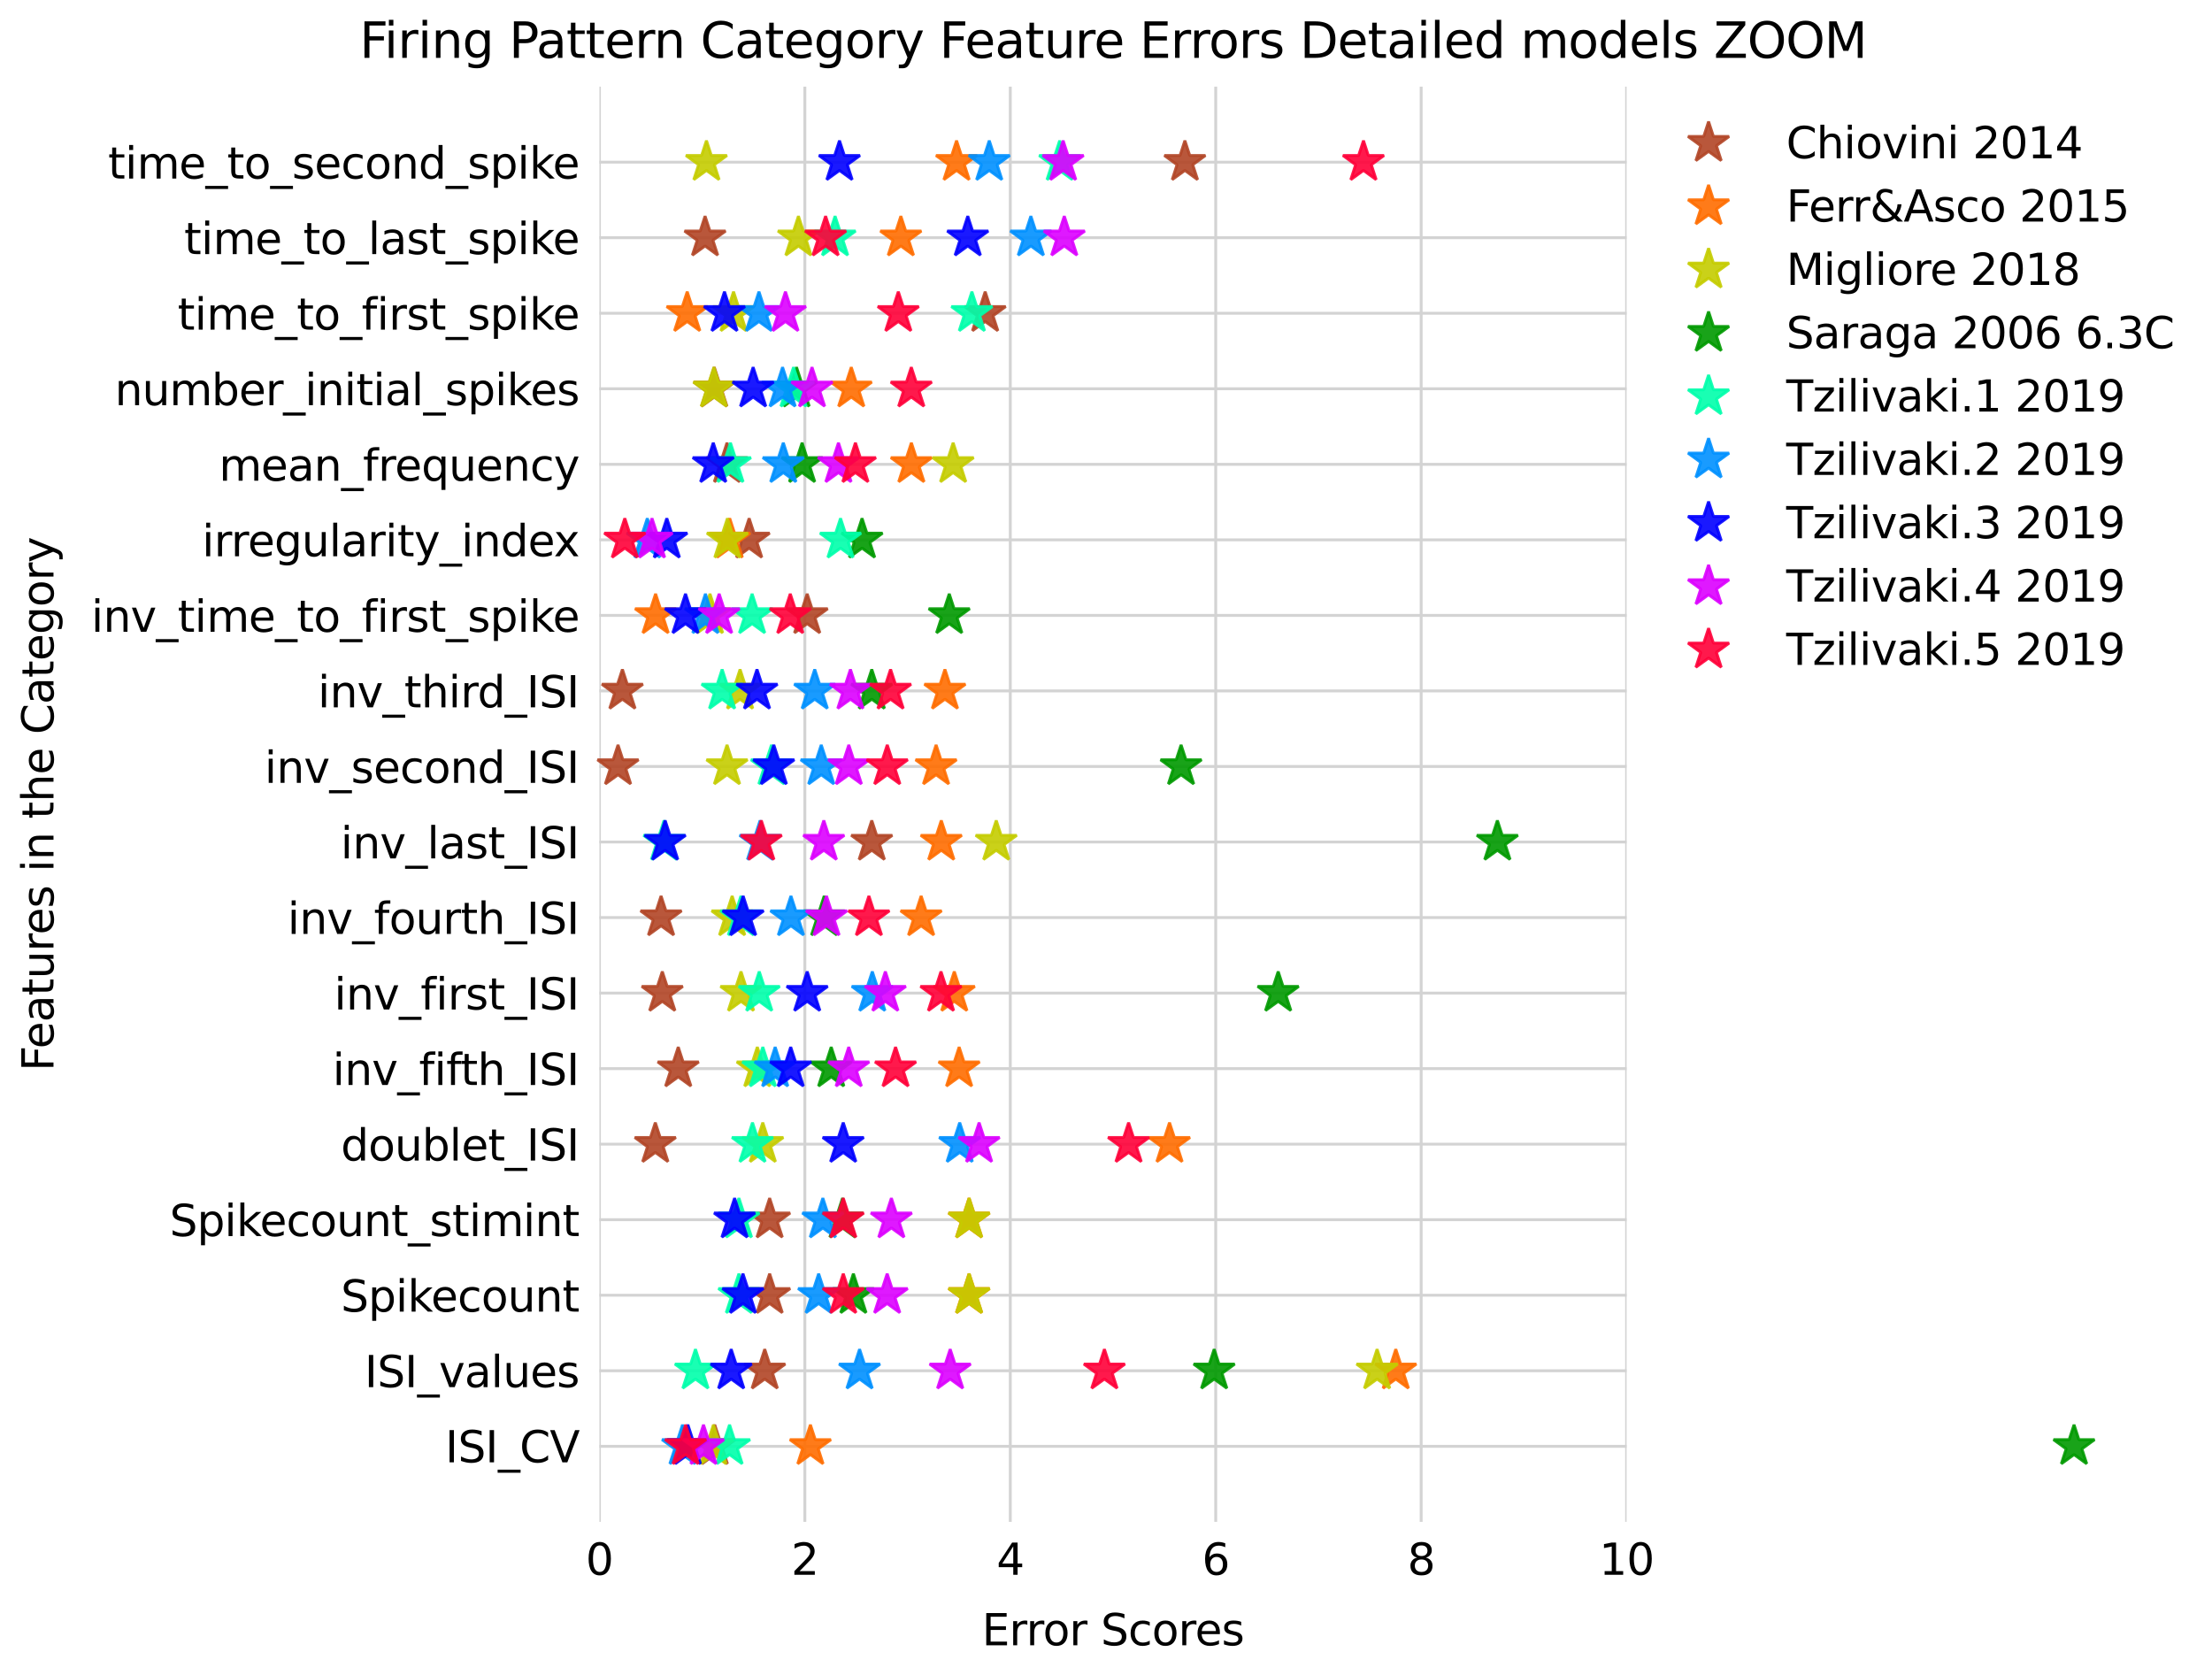 <?xml version="1.0" encoding="utf-8" standalone="no"?>
<!DOCTYPE svg PUBLIC "-//W3C//DTD SVG 1.1//EN"
  "http://www.w3.org/Graphics/SVG/1.1/DTD/svg11.dtd">
<svg xmlns:xlink="http://www.w3.org/1999/xlink" width="769.047pt" height="582.312pt" viewBox="0 0 769.047 582.312" xmlns="http://www.w3.org/2000/svg" version="1.1">
 <defs>
  <style type="text/css">*{stroke-linejoin: round; stroke-linecap: butt}</style>
 </defs>
 <g id="figure_1">
  <g id="patch_1">
   <path d="M -0 582.312 
L 769.047 582.312 
L 769.047 0 
L -0 0 
z
" style="fill: #ffffff"/>
  </g>
  <g id="axes_1">
   <g id="patch_2">
    <path d="M 208.4 529.077 
L 565.52 529.077 
L 565.52 30.117 
L 208.4 30.117 
z
" style="fill: #ffffff"/>
   </g>
   <g id="matplotlib.axis_1">
    <g id="xtick_1">
     <g id="line2d_1">
      <path d="M 208.4 529.077 
L 208.4 30.117 
" clip-path="url(#pf74b82ea99)" style="fill: none; stroke: #d3d3d3; stroke-linecap: square"/>
     </g>
     <g id="text_1">
      <!-- 0 -->
      <g transform="translate(203.628 547.475) scale(0.15 -0.15)">
       <defs>
        <path id="DejaVuSans-30" d="M 2034 4250 
Q 1547 4250 1301 3770 
Q 1056 3291 1056 2328 
Q 1056 1369 1301 889 
Q 1547 409 2034 409 
Q 2525 409 2770 889 
Q 3016 1369 3016 2328 
Q 3016 3291 2770 3770 
Q 2525 4250 2034 4250 
z
M 2034 4750 
Q 2819 4750 3233 4129 
Q 3647 3509 3647 2328 
Q 3647 1150 3233 529 
Q 2819 -91 2034 -91 
Q 1250 -91 836 529 
Q 422 1150 422 2328 
Q 422 3509 836 4129 
Q 1250 4750 2034 4750 
z
" transform="scale(0.016)"/>
       </defs>
       <use xlink:href="#DejaVuSans-30"/>
      </g>
     </g>
    </g>
    <g id="xtick_2">
     <g id="line2d_2">
      <path d="M 279.824 529.077 
L 279.824 30.117 
" clip-path="url(#pf74b82ea99)" style="fill: none; stroke: #d3d3d3; stroke-linecap: square"/>
     </g>
     <g id="text_2">
      <!-- 2 -->
      <g transform="translate(275.052 547.475) scale(0.15 -0.15)">
       <defs>
        <path id="DejaVuSans-32" d="M 1228 531 
L 3431 531 
L 3431 0 
L 469 0 
L 469 531 
Q 828 903 1448 1529 
Q 2069 2156 2228 2338 
Q 2531 2678 2651 2914 
Q 2772 3150 2772 3378 
Q 2772 3750 2511 3984 
Q 2250 4219 1831 4219 
Q 1534 4219 1204 4116 
Q 875 4013 500 3803 
L 500 4441 
Q 881 4594 1212 4672 
Q 1544 4750 1819 4750 
Q 2544 4750 2975 4387 
Q 3406 4025 3406 3419 
Q 3406 3131 3298 2873 
Q 3191 2616 2906 2266 
Q 2828 2175 2409 1742 
Q 1991 1309 1228 531 
z
" transform="scale(0.016)"/>
       </defs>
       <use xlink:href="#DejaVuSans-32"/>
      </g>
     </g>
    </g>
    <g id="xtick_3">
     <g id="line2d_3">
      <path d="M 351.248 529.077 
L 351.248 30.117 
" clip-path="url(#pf74b82ea99)" style="fill: none; stroke: #d3d3d3; stroke-linecap: square"/>
     </g>
     <g id="text_3">
      <!-- 4 -->
      <g transform="translate(346.476 547.475) scale(0.15 -0.15)">
       <defs>
        <path id="DejaVuSans-34" d="M 2419 4116 
L 825 1625 
L 2419 1625 
L 2419 4116 
z
M 2253 4666 
L 3047 4666 
L 3047 1625 
L 3713 1625 
L 3713 1100 
L 3047 1100 
L 3047 0 
L 2419 0 
L 2419 1100 
L 313 1100 
L 313 1709 
L 2253 4666 
z
" transform="scale(0.016)"/>
       </defs>
       <use xlink:href="#DejaVuSans-34"/>
      </g>
     </g>
    </g>
    <g id="xtick_4">
     <g id="line2d_4">
      <path d="M 422.672 529.077 
L 422.672 30.117 
" clip-path="url(#pf74b82ea99)" style="fill: none; stroke: #d3d3d3; stroke-linecap: square"/>
     </g>
     <g id="text_4">
      <!-- 6 -->
      <g transform="translate(417.9 547.475) scale(0.15 -0.15)">
       <defs>
        <path id="DejaVuSans-36" d="M 2113 2584 
Q 1688 2584 1439 2293 
Q 1191 2003 1191 1497 
Q 1191 994 1439 701 
Q 1688 409 2113 409 
Q 2538 409 2786 701 
Q 3034 994 3034 1497 
Q 3034 2003 2786 2293 
Q 2538 2584 2113 2584 
z
M 3366 4563 
L 3366 3988 
Q 3128 4100 2886 4159 
Q 2644 4219 2406 4219 
Q 1781 4219 1451 3797 
Q 1122 3375 1075 2522 
Q 1259 2794 1537 2939 
Q 1816 3084 2150 3084 
Q 2853 3084 3261 2657 
Q 3669 2231 3669 1497 
Q 3669 778 3244 343 
Q 2819 -91 2113 -91 
Q 1303 -91 875 529 
Q 447 1150 447 2328 
Q 447 3434 972 4092 
Q 1497 4750 2381 4750 
Q 2619 4750 2861 4703 
Q 3103 4656 3366 4563 
z
" transform="scale(0.016)"/>
       </defs>
       <use xlink:href="#DejaVuSans-36"/>
      </g>
     </g>
    </g>
    <g id="xtick_5">
     <g id="line2d_5">
      <path d="M 494.096 529.077 
L 494.096 30.117 
" clip-path="url(#pf74b82ea99)" style="fill: none; stroke: #d3d3d3; stroke-linecap: square"/>
     </g>
     <g id="text_5">
      <!-- 8 -->
      <g transform="translate(489.324 547.475) scale(0.15 -0.15)">
       <defs>
        <path id="DejaVuSans-38" d="M 2034 2216 
Q 1584 2216 1326 1975 
Q 1069 1734 1069 1313 
Q 1069 891 1326 650 
Q 1584 409 2034 409 
Q 2484 409 2743 651 
Q 3003 894 3003 1313 
Q 3003 1734 2745 1975 
Q 2488 2216 2034 2216 
z
M 1403 2484 
Q 997 2584 770 2862 
Q 544 3141 544 3541 
Q 544 4100 942 4425 
Q 1341 4750 2034 4750 
Q 2731 4750 3128 4425 
Q 3525 4100 3525 3541 
Q 3525 3141 3298 2862 
Q 3072 2584 2669 2484 
Q 3125 2378 3379 2068 
Q 3634 1759 3634 1313 
Q 3634 634 3220 271 
Q 2806 -91 2034 -91 
Q 1263 -91 848 271 
Q 434 634 434 1313 
Q 434 1759 690 2068 
Q 947 2378 1403 2484 
z
M 1172 3481 
Q 1172 3119 1398 2916 
Q 1625 2713 2034 2713 
Q 2441 2713 2670 2916 
Q 2900 3119 2900 3481 
Q 2900 3844 2670 4047 
Q 2441 4250 2034 4250 
Q 1625 4250 1398 4047 
Q 1172 3844 1172 3481 
z
" transform="scale(0.016)"/>
       </defs>
       <use xlink:href="#DejaVuSans-38"/>
      </g>
     </g>
    </g>
    <g id="xtick_6">
     <g id="line2d_6">
      <path d="M 565.52 529.077 
L 565.52 30.117 
" clip-path="url(#pf74b82ea99)" style="fill: none; stroke: #d3d3d3; stroke-linecap: square"/>
     </g>
     <g id="text_6">
      <!-- 10 -->
      <g transform="translate(555.976 547.475) scale(0.15 -0.15)">
       <defs>
        <path id="DejaVuSans-31" d="M 794 531 
L 1825 531 
L 1825 4091 
L 703 3866 
L 703 4441 
L 1819 4666 
L 2450 4666 
L 2450 531 
L 3481 531 
L 3481 0 
L 794 0 
L 794 531 
z
" transform="scale(0.016)"/>
       </defs>
       <use xlink:href="#DejaVuSans-31"/>
       <use xlink:href="#DejaVuSans-30" x="63.623"/>
      </g>
     </g>
    </g>
    <g id="text_7">
     <!-- Error Scores -->
     <g transform="translate(341.388 571.992) scale(0.15 -0.15)">
      <defs>
       <path id="DejaVuSans-45" d="M 628 4666 
L 3578 4666 
L 3578 4134 
L 1259 4134 
L 1259 2753 
L 3481 2753 
L 3481 2222 
L 1259 2222 
L 1259 531 
L 3634 531 
L 3634 0 
L 628 0 
L 628 4666 
z
" transform="scale(0.016)"/>
       <path id="DejaVuSans-72" d="M 2631 2963 
Q 2534 3019 2420 3045 
Q 2306 3072 2169 3072 
Q 1681 3072 1420 2755 
Q 1159 2438 1159 1844 
L 1159 0 
L 581 0 
L 581 3500 
L 1159 3500 
L 1159 2956 
Q 1341 3275 1631 3429 
Q 1922 3584 2338 3584 
Q 2397 3584 2469 3576 
Q 2541 3569 2628 3553 
L 2631 2963 
z
" transform="scale(0.016)"/>
       <path id="DejaVuSans-6f" d="M 1959 3097 
Q 1497 3097 1228 2736 
Q 959 2375 959 1747 
Q 959 1119 1226 758 
Q 1494 397 1959 397 
Q 2419 397 2687 759 
Q 2956 1122 2956 1747 
Q 2956 2369 2687 2733 
Q 2419 3097 1959 3097 
z
M 1959 3584 
Q 2709 3584 3137 3096 
Q 3566 2609 3566 1747 
Q 3566 888 3137 398 
Q 2709 -91 1959 -91 
Q 1206 -91 779 398 
Q 353 888 353 1747 
Q 353 2609 779 3096 
Q 1206 3584 1959 3584 
z
" transform="scale(0.016)"/>
       <path id="DejaVuSans-20" transform="scale(0.016)"/>
       <path id="DejaVuSans-53" d="M 3425 4513 
L 3425 3897 
Q 3066 4069 2747 4153 
Q 2428 4238 2131 4238 
Q 1616 4238 1336 4038 
Q 1056 3838 1056 3469 
Q 1056 3159 1242 3001 
Q 1428 2844 1947 2747 
L 2328 2669 
Q 3034 2534 3370 2195 
Q 3706 1856 3706 1288 
Q 3706 609 3251 259 
Q 2797 -91 1919 -91 
Q 1588 -91 1214 -16 
Q 841 59 441 206 
L 441 856 
Q 825 641 1194 531 
Q 1563 422 1919 422 
Q 2459 422 2753 634 
Q 3047 847 3047 1241 
Q 3047 1584 2836 1778 
Q 2625 1972 2144 2069 
L 1759 2144 
Q 1053 2284 737 2584 
Q 422 2884 422 3419 
Q 422 4038 858 4394 
Q 1294 4750 2059 4750 
Q 2388 4750 2728 4690 
Q 3069 4631 3425 4513 
z
" transform="scale(0.016)"/>
       <path id="DejaVuSans-63" d="M 3122 3366 
L 3122 2828 
Q 2878 2963 2633 3030 
Q 2388 3097 2138 3097 
Q 1578 3097 1268 2742 
Q 959 2388 959 1747 
Q 959 1106 1268 751 
Q 1578 397 2138 397 
Q 2388 397 2633 464 
Q 2878 531 3122 666 
L 3122 134 
Q 2881 22 2623 -34 
Q 2366 -91 2075 -91 
Q 1284 -91 818 406 
Q 353 903 353 1747 
Q 353 2603 823 3093 
Q 1294 3584 2113 3584 
Q 2378 3584 2631 3529 
Q 2884 3475 3122 3366 
z
" transform="scale(0.016)"/>
       <path id="DejaVuSans-65" d="M 3597 1894 
L 3597 1613 
L 953 1613 
Q 991 1019 1311 708 
Q 1631 397 2203 397 
Q 2534 397 2845 478 
Q 3156 559 3463 722 
L 3463 178 
Q 3153 47 2828 -22 
Q 2503 -91 2169 -91 
Q 1331 -91 842 396 
Q 353 884 353 1716 
Q 353 2575 817 3079 
Q 1281 3584 2069 3584 
Q 2775 3584 3186 3129 
Q 3597 2675 3597 1894 
z
M 3022 2063 
Q 3016 2534 2758 2815 
Q 2500 3097 2075 3097 
Q 1594 3097 1305 2825 
Q 1016 2553 972 2059 
L 3022 2063 
z
" transform="scale(0.016)"/>
       <path id="DejaVuSans-73" d="M 2834 3397 
L 2834 2853 
Q 2591 2978 2328 3040 
Q 2066 3103 1784 3103 
Q 1356 3103 1142 2972 
Q 928 2841 928 2578 
Q 928 2378 1081 2264 
Q 1234 2150 1697 2047 
L 1894 2003 
Q 2506 1872 2764 1633 
Q 3022 1394 3022 966 
Q 3022 478 2636 193 
Q 2250 -91 1575 -91 
Q 1294 -91 989 -36 
Q 684 19 347 128 
L 347 722 
Q 666 556 975 473 
Q 1284 391 1588 391 
Q 1994 391 2212 530 
Q 2431 669 2431 922 
Q 2431 1156 2273 1281 
Q 2116 1406 1581 1522 
L 1381 1569 
Q 847 1681 609 1914 
Q 372 2147 372 2553 
Q 372 3047 722 3315 
Q 1072 3584 1716 3584 
Q 2034 3584 2315 3537 
Q 2597 3491 2834 3397 
z
" transform="scale(0.016)"/>
      </defs>
      <use xlink:href="#DejaVuSans-45"/>
      <use xlink:href="#DejaVuSans-72" x="63.184"/>
      <use xlink:href="#DejaVuSans-72" x="102.547"/>
      <use xlink:href="#DejaVuSans-6f" x="141.41"/>
      <use xlink:href="#DejaVuSans-72" x="202.592"/>
      <use xlink:href="#DejaVuSans-20" x="243.705"/>
      <use xlink:href="#DejaVuSans-53" x="275.492"/>
      <use xlink:href="#DejaVuSans-63" x="338.969"/>
      <use xlink:href="#DejaVuSans-6f" x="393.949"/>
      <use xlink:href="#DejaVuSans-72" x="455.131"/>
      <use xlink:href="#DejaVuSans-65" x="493.994"/>
      <use xlink:href="#DejaVuSans-73" x="555.518"/>
     </g>
    </g>
   </g>
   <g id="matplotlib.axis_2">
    <g id="ytick_1">
     <g id="line2d_7">
      <path d="M 208.4 502.816 
L 565.52 502.816 
" clip-path="url(#pf74b82ea99)" style="fill: none; stroke: #d3d3d3; stroke-linecap: square"/>
     </g>
     <g id="text_8">
      <!-- ISI_CV -->
      <g transform="translate(154.792 508.383) scale(0.15 -0.15)">
       <defs>
        <path id="DejaVuSans-49" d="M 628 4666 
L 1259 4666 
L 1259 0 
L 628 0 
L 628 4666 
z
" transform="scale(0.016)"/>
        <path id="DejaVuSans-5f" d="M 3263 -1063 
L 3263 -1509 
L -63 -1509 
L -63 -1063 
L 3263 -1063 
z
" transform="scale(0.016)"/>
        <path id="DejaVuSans-43" d="M 4122 4306 
L 4122 3641 
Q 3803 3938 3442 4084 
Q 3081 4231 2675 4231 
Q 1875 4231 1450 3742 
Q 1025 3253 1025 2328 
Q 1025 1406 1450 917 
Q 1875 428 2675 428 
Q 3081 428 3442 575 
Q 3803 722 4122 1019 
L 4122 359 
Q 3791 134 3420 21 
Q 3050 -91 2638 -91 
Q 1578 -91 968 557 
Q 359 1206 359 2328 
Q 359 3453 968 4101 
Q 1578 4750 2638 4750 
Q 3056 4750 3426 4639 
Q 3797 4528 4122 4306 
z
" transform="scale(0.016)"/>
        <path id="DejaVuSans-56" d="M 1831 0 
L 50 4666 
L 709 4666 
L 2188 738 
L 3669 4666 
L 4325 4666 
L 2547 0 
L 1831 0 
z
" transform="scale(0.016)"/>
       </defs>
       <use xlink:href="#DejaVuSans-49"/>
       <use xlink:href="#DejaVuSans-53" x="29.492"/>
       <use xlink:href="#DejaVuSans-49" x="92.969"/>
       <use xlink:href="#DejaVuSans-5f" x="122.461"/>
       <use xlink:href="#DejaVuSans-43" x="172.461"/>
       <use xlink:href="#DejaVuSans-56" x="242.285"/>
      </g>
     </g>
    </g>
    <g id="ytick_2">
     <g id="line2d_8">
      <path d="M 208.4 476.555 
L 565.52 476.555 
" clip-path="url(#pf74b82ea99)" style="fill: none; stroke: #d3d3d3; stroke-linecap: square"/>
     </g>
     <g id="text_9">
      <!-- ISI_values -->
      <g transform="translate(126.74 482.254) scale(0.15 -0.15)">
       <defs>
        <path id="DejaVuSans-76" d="M 191 3500 
L 800 3500 
L 1894 563 
L 2988 3500 
L 3597 3500 
L 2284 0 
L 1503 0 
L 191 3500 
z
" transform="scale(0.016)"/>
        <path id="DejaVuSans-61" d="M 2194 1759 
Q 1497 1759 1228 1600 
Q 959 1441 959 1056 
Q 959 750 1161 570 
Q 1363 391 1709 391 
Q 2188 391 2477 730 
Q 2766 1069 2766 1631 
L 2766 1759 
L 2194 1759 
z
M 3341 1997 
L 3341 0 
L 2766 0 
L 2766 531 
Q 2569 213 2275 61 
Q 1981 -91 1556 -91 
Q 1019 -91 701 211 
Q 384 513 384 1019 
Q 384 1609 779 1909 
Q 1175 2209 1959 2209 
L 2766 2209 
L 2766 2266 
Q 2766 2663 2505 2880 
Q 2244 3097 1772 3097 
Q 1472 3097 1187 3025 
Q 903 2953 641 2809 
L 641 3341 
Q 956 3463 1253 3523 
Q 1550 3584 1831 3584 
Q 2591 3584 2966 3190 
Q 3341 2797 3341 1997 
z
" transform="scale(0.016)"/>
        <path id="DejaVuSans-6c" d="M 603 4863 
L 1178 4863 
L 1178 0 
L 603 0 
L 603 4863 
z
" transform="scale(0.016)"/>
        <path id="DejaVuSans-75" d="M 544 1381 
L 544 3500 
L 1119 3500 
L 1119 1403 
Q 1119 906 1312 657 
Q 1506 409 1894 409 
Q 2359 409 2629 706 
Q 2900 1003 2900 1516 
L 2900 3500 
L 3475 3500 
L 3475 0 
L 2900 0 
L 2900 538 
Q 2691 219 2414 64 
Q 2138 -91 1772 -91 
Q 1169 -91 856 284 
Q 544 659 544 1381 
z
M 1991 3584 
L 1991 3584 
z
" transform="scale(0.016)"/>
       </defs>
       <use xlink:href="#DejaVuSans-49"/>
       <use xlink:href="#DejaVuSans-53" x="29.492"/>
       <use xlink:href="#DejaVuSans-49" x="92.969"/>
       <use xlink:href="#DejaVuSans-5f" x="122.461"/>
       <use xlink:href="#DejaVuSans-76" x="172.461"/>
       <use xlink:href="#DejaVuSans-61" x="231.641"/>
       <use xlink:href="#DejaVuSans-6c" x="292.92"/>
       <use xlink:href="#DejaVuSans-75" x="320.703"/>
       <use xlink:href="#DejaVuSans-65" x="384.082"/>
       <use xlink:href="#DejaVuSans-73" x="445.605"/>
      </g>
     </g>
    </g>
    <g id="ytick_3">
     <g id="line2d_9">
      <path d="M 208.4 450.294 
L 565.52 450.294 
" clip-path="url(#pf74b82ea99)" style="fill: none; stroke: #d3d3d3; stroke-linecap: square"/>
     </g>
     <g id="text_10">
      <!-- Spikecount -->
      <g transform="translate(118.497 455.993) scale(0.15 -0.15)">
       <defs>
        <path id="DejaVuSans-70" d="M 1159 525 
L 1159 -1331 
L 581 -1331 
L 581 3500 
L 1159 3500 
L 1159 2969 
Q 1341 3281 1617 3432 
Q 1894 3584 2278 3584 
Q 2916 3584 3314 3078 
Q 3713 2572 3713 1747 
Q 3713 922 3314 415 
Q 2916 -91 2278 -91 
Q 1894 -91 1617 61 
Q 1341 213 1159 525 
z
M 3116 1747 
Q 3116 2381 2855 2742 
Q 2594 3103 2138 3103 
Q 1681 3103 1420 2742 
Q 1159 2381 1159 1747 
Q 1159 1113 1420 752 
Q 1681 391 2138 391 
Q 2594 391 2855 752 
Q 3116 1113 3116 1747 
z
" transform="scale(0.016)"/>
        <path id="DejaVuSans-69" d="M 603 3500 
L 1178 3500 
L 1178 0 
L 603 0 
L 603 3500 
z
M 603 4863 
L 1178 4863 
L 1178 4134 
L 603 4134 
L 603 4863 
z
" transform="scale(0.016)"/>
        <path id="DejaVuSans-6b" d="M 581 4863 
L 1159 4863 
L 1159 1991 
L 2875 3500 
L 3609 3500 
L 1753 1863 
L 3688 0 
L 2938 0 
L 1159 1709 
L 1159 0 
L 581 0 
L 581 4863 
z
" transform="scale(0.016)"/>
        <path id="DejaVuSans-6e" d="M 3513 2113 
L 3513 0 
L 2938 0 
L 2938 2094 
Q 2938 2591 2744 2837 
Q 2550 3084 2163 3084 
Q 1697 3084 1428 2787 
Q 1159 2491 1159 1978 
L 1159 0 
L 581 0 
L 581 3500 
L 1159 3500 
L 1159 2956 
Q 1366 3272 1645 3428 
Q 1925 3584 2291 3584 
Q 2894 3584 3203 3211 
Q 3513 2838 3513 2113 
z
" transform="scale(0.016)"/>
        <path id="DejaVuSans-74" d="M 1172 4494 
L 1172 3500 
L 2356 3500 
L 2356 3053 
L 1172 3053 
L 1172 1153 
Q 1172 725 1289 603 
Q 1406 481 1766 481 
L 2356 481 
L 2356 0 
L 1766 0 
Q 1100 0 847 248 
Q 594 497 594 1153 
L 594 3053 
L 172 3053 
L 172 3500 
L 594 3500 
L 594 4494 
L 1172 4494 
z
" transform="scale(0.016)"/>
       </defs>
       <use xlink:href="#DejaVuSans-53"/>
       <use xlink:href="#DejaVuSans-70" x="63.477"/>
       <use xlink:href="#DejaVuSans-69" x="126.953"/>
       <use xlink:href="#DejaVuSans-6b" x="154.736"/>
       <use xlink:href="#DejaVuSans-65" x="209.021"/>
       <use xlink:href="#DejaVuSans-63" x="270.545"/>
       <use xlink:href="#DejaVuSans-6f" x="325.525"/>
       <use xlink:href="#DejaVuSans-75" x="386.707"/>
       <use xlink:href="#DejaVuSans-6e" x="450.086"/>
       <use xlink:href="#DejaVuSans-74" x="513.465"/>
      </g>
     </g>
    </g>
    <g id="ytick_4">
     <g id="line2d_10">
      <path d="M 208.4 424.033 
L 565.52 424.033 
" clip-path="url(#pf74b82ea99)" style="fill: none; stroke: #d3d3d3; stroke-linecap: square"/>
     </g>
     <g id="text_11">
      <!-- Spikecount_stimint -->
      <g transform="translate(58.97 429.732) scale(0.15 -0.15)">
       <defs>
        <path id="DejaVuSans-6d" d="M 3328 2828 
Q 3544 3216 3844 3400 
Q 4144 3584 4550 3584 
Q 5097 3584 5394 3201 
Q 5691 2819 5691 2113 
L 5691 0 
L 5113 0 
L 5113 2094 
Q 5113 2597 4934 2840 
Q 4756 3084 4391 3084 
Q 3944 3084 3684 2787 
Q 3425 2491 3425 1978 
L 3425 0 
L 2847 0 
L 2847 2094 
Q 2847 2600 2669 2842 
Q 2491 3084 2119 3084 
Q 1678 3084 1418 2786 
Q 1159 2488 1159 1978 
L 1159 0 
L 581 0 
L 581 3500 
L 1159 3500 
L 1159 2956 
Q 1356 3278 1631 3431 
Q 1906 3584 2284 3584 
Q 2666 3584 2933 3390 
Q 3200 3197 3328 2828 
z
" transform="scale(0.016)"/>
       </defs>
       <use xlink:href="#DejaVuSans-53"/>
       <use xlink:href="#DejaVuSans-70" x="63.477"/>
       <use xlink:href="#DejaVuSans-69" x="126.953"/>
       <use xlink:href="#DejaVuSans-6b" x="154.736"/>
       <use xlink:href="#DejaVuSans-65" x="209.021"/>
       <use xlink:href="#DejaVuSans-63" x="270.545"/>
       <use xlink:href="#DejaVuSans-6f" x="325.525"/>
       <use xlink:href="#DejaVuSans-75" x="386.707"/>
       <use xlink:href="#DejaVuSans-6e" x="450.086"/>
       <use xlink:href="#DejaVuSans-74" x="513.465"/>
       <use xlink:href="#DejaVuSans-5f" x="552.674"/>
       <use xlink:href="#DejaVuSans-73" x="602.674"/>
       <use xlink:href="#DejaVuSans-74" x="654.773"/>
       <use xlink:href="#DejaVuSans-69" x="693.982"/>
       <use xlink:href="#DejaVuSans-6d" x="721.766"/>
       <use xlink:href="#DejaVuSans-69" x="819.178"/>
       <use xlink:href="#DejaVuSans-6e" x="846.961"/>
       <use xlink:href="#DejaVuSans-74" x="910.34"/>
      </g>
     </g>
    </g>
    <g id="ytick_5">
     <g id="line2d_11">
      <path d="M 208.4 397.772 
L 565.52 397.772 
" clip-path="url(#pf74b82ea99)" style="fill: none; stroke: #d3d3d3; stroke-linecap: square"/>
     </g>
     <g id="text_12">
      <!-- doublet_ISI -->
      <g transform="translate(118.52 403.471) scale(0.15 -0.15)">
       <defs>
        <path id="DejaVuSans-64" d="M 2906 2969 
L 2906 4863 
L 3481 4863 
L 3481 0 
L 2906 0 
L 2906 525 
Q 2725 213 2448 61 
Q 2172 -91 1784 -91 
Q 1150 -91 751 415 
Q 353 922 353 1747 
Q 353 2572 751 3078 
Q 1150 3584 1784 3584 
Q 2172 3584 2448 3432 
Q 2725 3281 2906 2969 
z
M 947 1747 
Q 947 1113 1208 752 
Q 1469 391 1925 391 
Q 2381 391 2643 752 
Q 2906 1113 2906 1747 
Q 2906 2381 2643 2742 
Q 2381 3103 1925 3103 
Q 1469 3103 1208 2742 
Q 947 2381 947 1747 
z
" transform="scale(0.016)"/>
        <path id="DejaVuSans-62" d="M 3116 1747 
Q 3116 2381 2855 2742 
Q 2594 3103 2138 3103 
Q 1681 3103 1420 2742 
Q 1159 2381 1159 1747 
Q 1159 1113 1420 752 
Q 1681 391 2138 391 
Q 2594 391 2855 752 
Q 3116 1113 3116 1747 
z
M 1159 2969 
Q 1341 3281 1617 3432 
Q 1894 3584 2278 3584 
Q 2916 3584 3314 3078 
Q 3713 2572 3713 1747 
Q 3713 922 3314 415 
Q 2916 -91 2278 -91 
Q 1894 -91 1617 61 
Q 1341 213 1159 525 
L 1159 0 
L 581 0 
L 581 4863 
L 1159 4863 
L 1159 2969 
z
" transform="scale(0.016)"/>
       </defs>
       <use xlink:href="#DejaVuSans-64"/>
       <use xlink:href="#DejaVuSans-6f" x="63.477"/>
       <use xlink:href="#DejaVuSans-75" x="124.658"/>
       <use xlink:href="#DejaVuSans-62" x="188.037"/>
       <use xlink:href="#DejaVuSans-6c" x="251.514"/>
       <use xlink:href="#DejaVuSans-65" x="279.297"/>
       <use xlink:href="#DejaVuSans-74" x="340.82"/>
       <use xlink:href="#DejaVuSans-5f" x="380.029"/>
       <use xlink:href="#DejaVuSans-49" x="430.029"/>
       <use xlink:href="#DejaVuSans-53" x="459.521"/>
       <use xlink:href="#DejaVuSans-49" x="522.998"/>
      </g>
     </g>
    </g>
    <g id="ytick_6">
     <g id="line2d_12">
      <path d="M 208.4 371.511 
L 565.52 371.511 
" clip-path="url(#pf74b82ea99)" style="fill: none; stroke: #d3d3d3; stroke-linecap: square"/>
     </g>
     <g id="text_13">
      <!-- inv_fifth_ISI -->
      <g transform="translate(115.623 377.21) scale(0.15 -0.15)">
       <defs>
        <path id="DejaVuSans-66" d="M 2375 4863 
L 2375 4384 
L 1825 4384 
Q 1516 4384 1395 4259 
Q 1275 4134 1275 3809 
L 1275 3500 
L 2222 3500 
L 2222 3053 
L 1275 3053 
L 1275 0 
L 697 0 
L 697 3053 
L 147 3053 
L 147 3500 
L 697 3500 
L 697 3744 
Q 697 4328 969 4595 
Q 1241 4863 1831 4863 
L 2375 4863 
z
" transform="scale(0.016)"/>
        <path id="DejaVuSans-68" d="M 3513 2113 
L 3513 0 
L 2938 0 
L 2938 2094 
Q 2938 2591 2744 2837 
Q 2550 3084 2163 3084 
Q 1697 3084 1428 2787 
Q 1159 2491 1159 1978 
L 1159 0 
L 581 0 
L 581 4863 
L 1159 4863 
L 1159 2956 
Q 1366 3272 1645 3428 
Q 1925 3584 2291 3584 
Q 2894 3584 3203 3211 
Q 3513 2838 3513 2113 
z
" transform="scale(0.016)"/>
       </defs>
       <use xlink:href="#DejaVuSans-69"/>
       <use xlink:href="#DejaVuSans-6e" x="27.783"/>
       <use xlink:href="#DejaVuSans-76" x="91.162"/>
       <use xlink:href="#DejaVuSans-5f" x="150.342"/>
       <use xlink:href="#DejaVuSans-66" x="200.342"/>
       <use xlink:href="#DejaVuSans-69" x="235.547"/>
       <use xlink:href="#DejaVuSans-66" x="263.33"/>
       <use xlink:href="#DejaVuSans-74" x="296.785"/>
       <use xlink:href="#DejaVuSans-68" x="335.994"/>
       <use xlink:href="#DejaVuSans-5f" x="399.373"/>
       <use xlink:href="#DejaVuSans-49" x="449.373"/>
       <use xlink:href="#DejaVuSans-53" x="478.865"/>
       <use xlink:href="#DejaVuSans-49" x="542.342"/>
      </g>
     </g>
    </g>
    <g id="ytick_7">
     <g id="line2d_13">
      <path d="M 208.4 345.25 
L 565.52 345.25 
" clip-path="url(#pf74b82ea99)" style="fill: none; stroke: #d3d3d3; stroke-linecap: square"/>
     </g>
     <g id="text_14">
      <!-- inv_first_ISI -->
      <g transform="translate(116.167 350.949) scale(0.15 -0.15)">
       <use xlink:href="#DejaVuSans-69"/>
       <use xlink:href="#DejaVuSans-6e" x="27.783"/>
       <use xlink:href="#DejaVuSans-76" x="91.162"/>
       <use xlink:href="#DejaVuSans-5f" x="150.342"/>
       <use xlink:href="#DejaVuSans-66" x="200.342"/>
       <use xlink:href="#DejaVuSans-69" x="235.547"/>
       <use xlink:href="#DejaVuSans-72" x="263.33"/>
       <use xlink:href="#DejaVuSans-73" x="304.443"/>
       <use xlink:href="#DejaVuSans-74" x="356.543"/>
       <use xlink:href="#DejaVuSans-5f" x="395.752"/>
       <use xlink:href="#DejaVuSans-49" x="445.752"/>
       <use xlink:href="#DejaVuSans-53" x="475.244"/>
       <use xlink:href="#DejaVuSans-49" x="538.721"/>
      </g>
     </g>
    </g>
    <g id="ytick_8">
     <g id="line2d_14">
      <path d="M 208.4 318.989 
L 565.52 318.989 
" clip-path="url(#pf74b82ea99)" style="fill: none; stroke: #d3d3d3; stroke-linecap: square"/>
     </g>
     <g id="text_15">
      <!-- inv_fourth_ISI -->
      <g transform="translate(99.958 324.688) scale(0.15 -0.15)">
       <use xlink:href="#DejaVuSans-69"/>
       <use xlink:href="#DejaVuSans-6e" x="27.783"/>
       <use xlink:href="#DejaVuSans-76" x="91.162"/>
       <use xlink:href="#DejaVuSans-5f" x="150.342"/>
       <use xlink:href="#DejaVuSans-66" x="200.342"/>
       <use xlink:href="#DejaVuSans-6f" x="235.547"/>
       <use xlink:href="#DejaVuSans-75" x="296.729"/>
       <use xlink:href="#DejaVuSans-72" x="360.107"/>
       <use xlink:href="#DejaVuSans-74" x="401.221"/>
       <use xlink:href="#DejaVuSans-68" x="440.43"/>
       <use xlink:href="#DejaVuSans-5f" x="503.809"/>
       <use xlink:href="#DejaVuSans-49" x="553.809"/>
       <use xlink:href="#DejaVuSans-53" x="583.301"/>
       <use xlink:href="#DejaVuSans-49" x="646.777"/>
      </g>
     </g>
    </g>
    <g id="ytick_9">
     <g id="line2d_15">
      <path d="M 208.4 292.728 
L 565.52 292.728 
" clip-path="url(#pf74b82ea99)" style="fill: none; stroke: #d3d3d3; stroke-linecap: square"/>
     </g>
     <g id="text_16">
      <!-- inv_last_ISI -->
      <g transform="translate(118.422 298.427) scale(0.15 -0.15)">
       <use xlink:href="#DejaVuSans-69"/>
       <use xlink:href="#DejaVuSans-6e" x="27.783"/>
       <use xlink:href="#DejaVuSans-76" x="91.162"/>
       <use xlink:href="#DejaVuSans-5f" x="150.342"/>
       <use xlink:href="#DejaVuSans-6c" x="200.342"/>
       <use xlink:href="#DejaVuSans-61" x="228.125"/>
       <use xlink:href="#DejaVuSans-73" x="289.404"/>
       <use xlink:href="#DejaVuSans-74" x="341.504"/>
       <use xlink:href="#DejaVuSans-5f" x="380.713"/>
       <use xlink:href="#DejaVuSans-49" x="430.713"/>
       <use xlink:href="#DejaVuSans-53" x="460.205"/>
       <use xlink:href="#DejaVuSans-49" x="523.682"/>
      </g>
     </g>
    </g>
    <g id="ytick_10">
     <g id="line2d_16">
      <path d="M 208.4 266.467 
L 565.52 266.467 
" clip-path="url(#pf74b82ea99)" style="fill: none; stroke: #d3d3d3; stroke-linecap: square"/>
     </g>
     <g id="text_17">
      <!-- inv_second_ISI -->
      <g transform="translate(91.977 272.166) scale(0.15 -0.15)">
       <use xlink:href="#DejaVuSans-69"/>
       <use xlink:href="#DejaVuSans-6e" x="27.783"/>
       <use xlink:href="#DejaVuSans-76" x="91.162"/>
       <use xlink:href="#DejaVuSans-5f" x="150.342"/>
       <use xlink:href="#DejaVuSans-73" x="200.342"/>
       <use xlink:href="#DejaVuSans-65" x="252.441"/>
       <use xlink:href="#DejaVuSans-63" x="313.965"/>
       <use xlink:href="#DejaVuSans-6f" x="368.945"/>
       <use xlink:href="#DejaVuSans-6e" x="430.127"/>
       <use xlink:href="#DejaVuSans-64" x="493.506"/>
       <use xlink:href="#DejaVuSans-5f" x="556.982"/>
       <use xlink:href="#DejaVuSans-49" x="606.982"/>
       <use xlink:href="#DejaVuSans-53" x="636.475"/>
       <use xlink:href="#DejaVuSans-49" x="699.951"/>
      </g>
     </g>
    </g>
    <g id="ytick_11">
     <g id="line2d_17">
      <path d="M 208.4 240.206 
L 565.52 240.206 
" clip-path="url(#pf74b82ea99)" style="fill: none; stroke: #d3d3d3; stroke-linecap: square"/>
     </g>
     <g id="text_18">
      <!-- inv_third_ISI -->
      <g transform="translate(110.495 245.905) scale(0.15 -0.15)">
       <use xlink:href="#DejaVuSans-69"/>
       <use xlink:href="#DejaVuSans-6e" x="27.783"/>
       <use xlink:href="#DejaVuSans-76" x="91.162"/>
       <use xlink:href="#DejaVuSans-5f" x="150.342"/>
       <use xlink:href="#DejaVuSans-74" x="200.342"/>
       <use xlink:href="#DejaVuSans-68" x="239.551"/>
       <use xlink:href="#DejaVuSans-69" x="302.93"/>
       <use xlink:href="#DejaVuSans-72" x="330.713"/>
       <use xlink:href="#DejaVuSans-64" x="370.076"/>
       <use xlink:href="#DejaVuSans-5f" x="433.553"/>
       <use xlink:href="#DejaVuSans-49" x="483.553"/>
       <use xlink:href="#DejaVuSans-53" x="513.045"/>
       <use xlink:href="#DejaVuSans-49" x="576.521"/>
      </g>
     </g>
    </g>
    <g id="ytick_12">
     <g id="line2d_18">
      <path d="M 208.4 213.945 
L 565.52 213.945 
" clip-path="url(#pf74b82ea99)" style="fill: none; stroke: #d3d3d3; stroke-linecap: square"/>
     </g>
     <g id="text_19">
      <!-- inv_time_to_first_spike -->
      <g transform="translate(31.717 219.644) scale(0.15 -0.15)">
       <use xlink:href="#DejaVuSans-69"/>
       <use xlink:href="#DejaVuSans-6e" x="27.783"/>
       <use xlink:href="#DejaVuSans-76" x="91.162"/>
       <use xlink:href="#DejaVuSans-5f" x="150.342"/>
       <use xlink:href="#DejaVuSans-74" x="200.342"/>
       <use xlink:href="#DejaVuSans-69" x="239.551"/>
       <use xlink:href="#DejaVuSans-6d" x="267.334"/>
       <use xlink:href="#DejaVuSans-65" x="364.746"/>
       <use xlink:href="#DejaVuSans-5f" x="426.27"/>
       <use xlink:href="#DejaVuSans-74" x="476.27"/>
       <use xlink:href="#DejaVuSans-6f" x="515.479"/>
       <use xlink:href="#DejaVuSans-5f" x="576.66"/>
       <use xlink:href="#DejaVuSans-66" x="626.66"/>
       <use xlink:href="#DejaVuSans-69" x="661.865"/>
       <use xlink:href="#DejaVuSans-72" x="689.648"/>
       <use xlink:href="#DejaVuSans-73" x="730.762"/>
       <use xlink:href="#DejaVuSans-74" x="782.861"/>
       <use xlink:href="#DejaVuSans-5f" x="822.07"/>
       <use xlink:href="#DejaVuSans-73" x="872.07"/>
       <use xlink:href="#DejaVuSans-70" x="924.17"/>
       <use xlink:href="#DejaVuSans-69" x="987.646"/>
       <use xlink:href="#DejaVuSans-6b" x="1015.43"/>
       <use xlink:href="#DejaVuSans-65" x="1069.715"/>
      </g>
     </g>
    </g>
    <g id="ytick_13">
     <g id="line2d_19">
      <path d="M 208.4 187.684 
L 565.52 187.684 
" clip-path="url(#pf74b82ea99)" style="fill: none; stroke: #d3d3d3; stroke-linecap: square"/>
     </g>
     <g id="text_20">
      <!-- irregularity_index -->
      <g transform="translate(70.248 193.382) scale(0.15 -0.15)">
       <defs>
        <path id="DejaVuSans-67" d="M 2906 1791 
Q 2906 2416 2648 2759 
Q 2391 3103 1925 3103 
Q 1463 3103 1205 2759 
Q 947 2416 947 1791 
Q 947 1169 1205 825 
Q 1463 481 1925 481 
Q 2391 481 2648 825 
Q 2906 1169 2906 1791 
z
M 3481 434 
Q 3481 -459 3084 -895 
Q 2688 -1331 1869 -1331 
Q 1566 -1331 1297 -1286 
Q 1028 -1241 775 -1147 
L 775 -588 
Q 1028 -725 1275 -790 
Q 1522 -856 1778 -856 
Q 2344 -856 2625 -561 
Q 2906 -266 2906 331 
L 2906 616 
Q 2728 306 2450 153 
Q 2172 0 1784 0 
Q 1141 0 747 490 
Q 353 981 353 1791 
Q 353 2603 747 3093 
Q 1141 3584 1784 3584 
Q 2172 3584 2450 3431 
Q 2728 3278 2906 2969 
L 2906 3500 
L 3481 3500 
L 3481 434 
z
" transform="scale(0.016)"/>
        <path id="DejaVuSans-79" d="M 2059 -325 
Q 1816 -950 1584 -1140 
Q 1353 -1331 966 -1331 
L 506 -1331 
L 506 -850 
L 844 -850 
Q 1081 -850 1212 -737 
Q 1344 -625 1503 -206 
L 1606 56 
L 191 3500 
L 800 3500 
L 1894 763 
L 2988 3500 
L 3597 3500 
L 2059 -325 
z
" transform="scale(0.016)"/>
        <path id="DejaVuSans-78" d="M 3513 3500 
L 2247 1797 
L 3578 0 
L 2900 0 
L 1881 1375 
L 863 0 
L 184 0 
L 1544 1831 
L 300 3500 
L 978 3500 
L 1906 2253 
L 2834 3500 
L 3513 3500 
z
" transform="scale(0.016)"/>
       </defs>
       <use xlink:href="#DejaVuSans-69"/>
       <use xlink:href="#DejaVuSans-72" x="27.783"/>
       <use xlink:href="#DejaVuSans-72" x="67.146"/>
       <use xlink:href="#DejaVuSans-65" x="106.01"/>
       <use xlink:href="#DejaVuSans-67" x="167.533"/>
       <use xlink:href="#DejaVuSans-75" x="231.01"/>
       <use xlink:href="#DejaVuSans-6c" x="294.389"/>
       <use xlink:href="#DejaVuSans-61" x="322.172"/>
       <use xlink:href="#DejaVuSans-72" x="383.451"/>
       <use xlink:href="#DejaVuSans-69" x="424.564"/>
       <use xlink:href="#DejaVuSans-74" x="452.348"/>
       <use xlink:href="#DejaVuSans-79" x="491.557"/>
       <use xlink:href="#DejaVuSans-5f" x="550.736"/>
       <use xlink:href="#DejaVuSans-69" x="600.736"/>
       <use xlink:href="#DejaVuSans-6e" x="628.52"/>
       <use xlink:href="#DejaVuSans-64" x="691.898"/>
       <use xlink:href="#DejaVuSans-65" x="755.375"/>
       <use xlink:href="#DejaVuSans-78" x="815.148"/>
      </g>
     </g>
    </g>
    <g id="ytick_14">
     <g id="line2d_20">
      <path d="M 208.4 161.423 
L 565.52 161.423 
" clip-path="url(#pf74b82ea99)" style="fill: none; stroke: #d3d3d3; stroke-linecap: square"/>
     </g>
     <g id="text_21">
      <!-- mean_frequency -->
      <g transform="translate(76.131 167.121) scale(0.15 -0.15)">
       <defs>
        <path id="DejaVuSans-71" d="M 947 1747 
Q 947 1113 1208 752 
Q 1469 391 1925 391 
Q 2381 391 2643 752 
Q 2906 1113 2906 1747 
Q 2906 2381 2643 2742 
Q 2381 3103 1925 3103 
Q 1469 3103 1208 2742 
Q 947 2381 947 1747 
z
M 2906 525 
Q 2725 213 2448 61 
Q 2172 -91 1784 -91 
Q 1150 -91 751 415 
Q 353 922 353 1747 
Q 353 2572 751 3078 
Q 1150 3584 1784 3584 
Q 2172 3584 2448 3432 
Q 2725 3281 2906 2969 
L 2906 3500 
L 3481 3500 
L 3481 -1331 
L 2906 -1331 
L 2906 525 
z
" transform="scale(0.016)"/>
       </defs>
       <use xlink:href="#DejaVuSans-6d"/>
       <use xlink:href="#DejaVuSans-65" x="97.412"/>
       <use xlink:href="#DejaVuSans-61" x="158.936"/>
       <use xlink:href="#DejaVuSans-6e" x="220.215"/>
       <use xlink:href="#DejaVuSans-5f" x="283.594"/>
       <use xlink:href="#DejaVuSans-66" x="333.594"/>
       <use xlink:href="#DejaVuSans-72" x="368.799"/>
       <use xlink:href="#DejaVuSans-65" x="407.662"/>
       <use xlink:href="#DejaVuSans-71" x="469.186"/>
       <use xlink:href="#DejaVuSans-75" x="532.662"/>
       <use xlink:href="#DejaVuSans-65" x="596.041"/>
       <use xlink:href="#DejaVuSans-6e" x="657.564"/>
       <use xlink:href="#DejaVuSans-63" x="720.943"/>
       <use xlink:href="#DejaVuSans-79" x="775.924"/>
      </g>
     </g>
    </g>
    <g id="ytick_15">
     <g id="line2d_21">
      <path d="M 208.4 135.162 
L 565.52 135.162 
" clip-path="url(#pf74b82ea99)" style="fill: none; stroke: #d3d3d3; stroke-linecap: square"/>
     </g>
     <g id="text_22">
      <!-- number_initial_spikes -->
      <g transform="translate(39.92 140.86) scale(0.15 -0.15)">
       <use xlink:href="#DejaVuSans-6e"/>
       <use xlink:href="#DejaVuSans-75" x="63.379"/>
       <use xlink:href="#DejaVuSans-6d" x="126.758"/>
       <use xlink:href="#DejaVuSans-62" x="224.17"/>
       <use xlink:href="#DejaVuSans-65" x="287.646"/>
       <use xlink:href="#DejaVuSans-72" x="349.17"/>
       <use xlink:href="#DejaVuSans-5f" x="390.283"/>
       <use xlink:href="#DejaVuSans-69" x="440.283"/>
       <use xlink:href="#DejaVuSans-6e" x="468.066"/>
       <use xlink:href="#DejaVuSans-69" x="531.445"/>
       <use xlink:href="#DejaVuSans-74" x="559.229"/>
       <use xlink:href="#DejaVuSans-69" x="598.438"/>
       <use xlink:href="#DejaVuSans-61" x="626.221"/>
       <use xlink:href="#DejaVuSans-6c" x="687.5"/>
       <use xlink:href="#DejaVuSans-5f" x="715.283"/>
       <use xlink:href="#DejaVuSans-73" x="765.283"/>
       <use xlink:href="#DejaVuSans-70" x="817.383"/>
       <use xlink:href="#DejaVuSans-69" x="880.859"/>
       <use xlink:href="#DejaVuSans-6b" x="908.643"/>
       <use xlink:href="#DejaVuSans-65" x="962.928"/>
       <use xlink:href="#DejaVuSans-73" x="1024.451"/>
      </g>
     </g>
    </g>
    <g id="ytick_16">
     <g id="line2d_22">
      <path d="M 208.4 108.901 
L 565.52 108.901 
" clip-path="url(#pf74b82ea99)" style="fill: none; stroke: #d3d3d3; stroke-linecap: square"/>
     </g>
     <g id="text_23">
      <!-- time_to_first_spike -->
      <g transform="translate(61.769 114.599) scale(0.15 -0.15)">
       <use xlink:href="#DejaVuSans-74"/>
       <use xlink:href="#DejaVuSans-69" x="39.209"/>
       <use xlink:href="#DejaVuSans-6d" x="66.992"/>
       <use xlink:href="#DejaVuSans-65" x="164.404"/>
       <use xlink:href="#DejaVuSans-5f" x="225.928"/>
       <use xlink:href="#DejaVuSans-74" x="275.928"/>
       <use xlink:href="#DejaVuSans-6f" x="315.137"/>
       <use xlink:href="#DejaVuSans-5f" x="376.318"/>
       <use xlink:href="#DejaVuSans-66" x="426.318"/>
       <use xlink:href="#DejaVuSans-69" x="461.523"/>
       <use xlink:href="#DejaVuSans-72" x="489.307"/>
       <use xlink:href="#DejaVuSans-73" x="530.42"/>
       <use xlink:href="#DejaVuSans-74" x="582.52"/>
       <use xlink:href="#DejaVuSans-5f" x="621.729"/>
       <use xlink:href="#DejaVuSans-73" x="671.729"/>
       <use xlink:href="#DejaVuSans-70" x="723.828"/>
       <use xlink:href="#DejaVuSans-69" x="787.305"/>
       <use xlink:href="#DejaVuSans-6b" x="815.088"/>
       <use xlink:href="#DejaVuSans-65" x="869.373"/>
      </g>
     </g>
    </g>
    <g id="ytick_17">
     <g id="line2d_23">
      <path d="M 208.4 82.639 
L 565.52 82.639 
" clip-path="url(#pf74b82ea99)" style="fill: none; stroke: #d3d3d3; stroke-linecap: square"/>
     </g>
     <g id="text_24">
      <!-- time_to_last_spike -->
      <g transform="translate(64.023 88.338) scale(0.15 -0.15)">
       <use xlink:href="#DejaVuSans-74"/>
       <use xlink:href="#DejaVuSans-69" x="39.209"/>
       <use xlink:href="#DejaVuSans-6d" x="66.992"/>
       <use xlink:href="#DejaVuSans-65" x="164.404"/>
       <use xlink:href="#DejaVuSans-5f" x="225.928"/>
       <use xlink:href="#DejaVuSans-74" x="275.928"/>
       <use xlink:href="#DejaVuSans-6f" x="315.137"/>
       <use xlink:href="#DejaVuSans-5f" x="376.318"/>
       <use xlink:href="#DejaVuSans-6c" x="426.318"/>
       <use xlink:href="#DejaVuSans-61" x="454.102"/>
       <use xlink:href="#DejaVuSans-73" x="515.381"/>
       <use xlink:href="#DejaVuSans-74" x="567.48"/>
       <use xlink:href="#DejaVuSans-5f" x="606.689"/>
       <use xlink:href="#DejaVuSans-73" x="656.689"/>
       <use xlink:href="#DejaVuSans-70" x="708.789"/>
       <use xlink:href="#DejaVuSans-69" x="772.266"/>
       <use xlink:href="#DejaVuSans-6b" x="800.049"/>
       <use xlink:href="#DejaVuSans-65" x="854.334"/>
      </g>
     </g>
    </g>
    <g id="ytick_18">
     <g id="line2d_24">
      <path d="M 208.4 56.378 
L 565.52 56.378 
" clip-path="url(#pf74b82ea99)" style="fill: none; stroke: #d3d3d3; stroke-linecap: square"/>
     </g>
     <g id="text_25">
      <!-- time_to_second_spike -->
      <g transform="translate(37.579 62.077) scale(0.15 -0.15)">
       <use xlink:href="#DejaVuSans-74"/>
       <use xlink:href="#DejaVuSans-69" x="39.209"/>
       <use xlink:href="#DejaVuSans-6d" x="66.992"/>
       <use xlink:href="#DejaVuSans-65" x="164.404"/>
       <use xlink:href="#DejaVuSans-5f" x="225.928"/>
       <use xlink:href="#DejaVuSans-74" x="275.928"/>
       <use xlink:href="#DejaVuSans-6f" x="315.137"/>
       <use xlink:href="#DejaVuSans-5f" x="376.318"/>
       <use xlink:href="#DejaVuSans-73" x="426.318"/>
       <use xlink:href="#DejaVuSans-65" x="478.418"/>
       <use xlink:href="#DejaVuSans-63" x="539.941"/>
       <use xlink:href="#DejaVuSans-6f" x="594.922"/>
       <use xlink:href="#DejaVuSans-6e" x="656.104"/>
       <use xlink:href="#DejaVuSans-64" x="719.482"/>
       <use xlink:href="#DejaVuSans-5f" x="782.959"/>
       <use xlink:href="#DejaVuSans-73" x="832.959"/>
       <use xlink:href="#DejaVuSans-70" x="885.059"/>
       <use xlink:href="#DejaVuSans-69" x="948.535"/>
       <use xlink:href="#DejaVuSans-6b" x="976.318"/>
       <use xlink:href="#DejaVuSans-65" x="1030.604"/>
      </g>
     </g>
    </g>
    <g id="text_26">
     <!-- Features in the Category -->
     <g transform="translate(18.598 372.396) rotate(-90) scale(0.15 -0.15)">
      <defs>
       <path id="DejaVuSans-46" d="M 628 4666 
L 3309 4666 
L 3309 4134 
L 1259 4134 
L 1259 2759 
L 3109 2759 
L 3109 2228 
L 1259 2228 
L 1259 0 
L 628 0 
L 628 4666 
z
" transform="scale(0.016)"/>
      </defs>
      <use xlink:href="#DejaVuSans-46"/>
      <use xlink:href="#DejaVuSans-65" x="52.02"/>
      <use xlink:href="#DejaVuSans-61" x="113.543"/>
      <use xlink:href="#DejaVuSans-74" x="174.822"/>
      <use xlink:href="#DejaVuSans-75" x="214.031"/>
      <use xlink:href="#DejaVuSans-72" x="277.41"/>
      <use xlink:href="#DejaVuSans-65" x="316.273"/>
      <use xlink:href="#DejaVuSans-73" x="377.797"/>
      <use xlink:href="#DejaVuSans-20" x="429.896"/>
      <use xlink:href="#DejaVuSans-69" x="461.684"/>
      <use xlink:href="#DejaVuSans-6e" x="489.467"/>
      <use xlink:href="#DejaVuSans-20" x="552.846"/>
      <use xlink:href="#DejaVuSans-74" x="584.633"/>
      <use xlink:href="#DejaVuSans-68" x="623.842"/>
      <use xlink:href="#DejaVuSans-65" x="687.221"/>
      <use xlink:href="#DejaVuSans-20" x="748.744"/>
      <use xlink:href="#DejaVuSans-43" x="780.531"/>
      <use xlink:href="#DejaVuSans-61" x="850.355"/>
      <use xlink:href="#DejaVuSans-74" x="911.635"/>
      <use xlink:href="#DejaVuSans-65" x="950.844"/>
      <use xlink:href="#DejaVuSans-67" x="1012.367"/>
      <use xlink:href="#DejaVuSans-6f" x="1075.844"/>
      <use xlink:href="#DejaVuSans-72" x="1137.025"/>
      <use xlink:href="#DejaVuSans-79" x="1178.139"/>
     </g>
    </g>
   </g>
   <g id="line2d_25">
    <defs>
     <path id="mb12d4fce47" d="M 0 -7.5 
L -1.684 -2.318 
L -7.133 -2.318 
L -2.725 0.885 
L -4.408 6.068 
L -0 2.865 
L 4.408 6.068 
L 2.725 0.885 
L 7.133 -2.318 
L 1.684 -2.318 
z
" style="stroke: #b24526; stroke-opacity: 0.9; stroke-linejoin: bevel"/>
    </defs>
    <g>
     <use xlink:href="#mb12d4fce47" x="248.487" y="502.816" style="fill: #b24526; fill-opacity: 0.9; stroke: #b24526; stroke-opacity: 0.9; stroke-linejoin: bevel"/>
     <use xlink:href="#mb12d4fce47" x="265.875" y="476.555" style="fill: #b24526; fill-opacity: 0.9; stroke: #b24526; stroke-opacity: 0.9; stroke-linejoin: bevel"/>
     <use xlink:href="#mb12d4fce47" x="267.579" y="450.294" style="fill: #b24526; fill-opacity: 0.9; stroke: #b24526; stroke-opacity: 0.9; stroke-linejoin: bevel"/>
     <use xlink:href="#mb12d4fce47" x="267.579" y="424.033" style="fill: #b24526; fill-opacity: 0.9; stroke: #b24526; stroke-opacity: 0.9; stroke-linejoin: bevel"/>
     <use xlink:href="#mb12d4fce47" x="227.833" y="397.772" style="fill: #b24526; fill-opacity: 0.9; stroke: #b24526; stroke-opacity: 0.9; stroke-linejoin: bevel"/>
     <use xlink:href="#mb12d4fce47" x="235.806" y="371.511" style="fill: #b24526; fill-opacity: 0.9; stroke: #b24526; stroke-opacity: 0.9; stroke-linejoin: bevel"/>
     <use xlink:href="#mb12d4fce47" x="230.259" y="345.25" style="fill: #b24526; fill-opacity: 0.9; stroke: #b24526; stroke-opacity: 0.9; stroke-linejoin: bevel"/>
     <use xlink:href="#mb12d4fce47" x="229.836" y="318.989" style="fill: #b24526; fill-opacity: 0.9; stroke: #b24526; stroke-opacity: 0.9; stroke-linejoin: bevel"/>
     <use xlink:href="#mb12d4fce47" x="303.089" y="292.728" style="fill: #b24526; fill-opacity: 0.9; stroke: #b24526; stroke-opacity: 0.9; stroke-linejoin: bevel"/>
     <use xlink:href="#mb12d4fce47" x="214.868" y="266.467" style="fill: #b24526; fill-opacity: 0.9; stroke: #b24526; stroke-opacity: 0.9; stroke-linejoin: bevel"/>
     <use xlink:href="#mb12d4fce47" x="216.393" y="240.206" style="fill: #b24526; fill-opacity: 0.9; stroke: #b24526; stroke-opacity: 0.9; stroke-linejoin: bevel"/>
     <use xlink:href="#mb12d4fce47" x="280.631" y="213.945" style="fill: #b24526; fill-opacity: 0.9; stroke: #b24526; stroke-opacity: 0.9; stroke-linejoin: bevel"/>
     <use xlink:href="#mb12d4fce47" x="260.454" y="187.684" style="fill: #b24526; fill-opacity: 0.9; stroke: #b24526; stroke-opacity: 0.9; stroke-linejoin: bevel"/>
     <use xlink:href="#mb12d4fce47" x="252.755" y="161.423" style="fill: #b24526; fill-opacity: 0.9; stroke: #b24526; stroke-opacity: 0.9; stroke-linejoin: bevel"/>
     <use xlink:href="#mb12d4fce47" x="248.328" y="135.162" style="fill: #b24526; fill-opacity: 0.9; stroke: #b24526; stroke-opacity: 0.9; stroke-linejoin: bevel"/>
     <use xlink:href="#mb12d4fce47" x="342.513" y="108.901" style="fill: #b24526; fill-opacity: 0.9; stroke: #b24526; stroke-opacity: 0.9; stroke-linejoin: bevel"/>
     <use xlink:href="#mb12d4fce47" x="245.129" y="82.639" style="fill: #b24526; fill-opacity: 0.9; stroke: #b24526; stroke-opacity: 0.9; stroke-linejoin: bevel"/>
     <use xlink:href="#mb12d4fce47" x="411.952" y="56.378" style="fill: #b24526; fill-opacity: 0.9; stroke: #b24526; stroke-opacity: 0.9; stroke-linejoin: bevel"/>
    </g>
   </g>
   <g id="line2d_26">
    <defs>
     <path id="mf38faccffe" d="M 0 -7.5 
L -1.684 -2.318 
L -7.133 -2.318 
L -2.725 0.885 
L -4.408 6.068 
L -0 2.865 
L 4.408 6.068 
L 2.725 0.885 
L 7.133 -2.318 
L 1.684 -2.318 
z
" style="stroke: #ff6d00; stroke-opacity: 0.9; stroke-linejoin: bevel"/>
    </defs>
    <g>
     <use xlink:href="#mf38faccffe" x="281.752" y="502.816" style="fill: #ff6d00; fill-opacity: 0.9; stroke: #ff6d00; stroke-opacity: 0.9; stroke-linejoin: bevel"/>
     <use xlink:href="#mf38faccffe" x="485.273" y="476.555" style="fill: #ff6d00; fill-opacity: 0.9; stroke: #ff6d00; stroke-opacity: 0.9; stroke-linejoin: bevel"/>
     <use xlink:href="#mf38faccffe" x="336.92" y="450.294" style="fill: #ff6d00; fill-opacity: 0.9; stroke: #ff6d00; stroke-opacity: 0.9; stroke-linejoin: bevel"/>
     <use xlink:href="#mf38faccffe" x="336.92" y="424.033" style="fill: #ff6d00; fill-opacity: 0.9; stroke: #ff6d00; stroke-opacity: 0.9; stroke-linejoin: bevel"/>
     <use xlink:href="#mf38faccffe" x="406.601" y="397.772" style="fill: #ff6d00; fill-opacity: 0.9; stroke: #ff6d00; stroke-opacity: 0.9; stroke-linejoin: bevel"/>
     <use xlink:href="#mf38faccffe" x="333.464" y="371.511" style="fill: #ff6d00; fill-opacity: 0.9; stroke: #ff6d00; stroke-opacity: 0.9; stroke-linejoin: bevel"/>
     <use xlink:href="#mf38faccffe" x="331.777" y="345.25" style="fill: #ff6d00; fill-opacity: 0.9; stroke: #ff6d00; stroke-opacity: 0.9; stroke-linejoin: bevel"/>
     <use xlink:href="#mf38faccffe" x="320.254" y="318.989" style="fill: #ff6d00; fill-opacity: 0.9; stroke: #ff6d00; stroke-opacity: 0.9; stroke-linejoin: bevel"/>
     <use xlink:href="#mf38faccffe" x="327.256" y="292.728" style="fill: #ff6d00; fill-opacity: 0.9; stroke: #ff6d00; stroke-opacity: 0.9; stroke-linejoin: bevel"/>
     <use xlink:href="#mf38faccffe" x="325.45" y="266.467" style="fill: #ff6d00; fill-opacity: 0.9; stroke: #ff6d00; stroke-opacity: 0.9; stroke-linejoin: bevel"/>
     <use xlink:href="#mf38faccffe" x="328.523" y="240.206" style="fill: #ff6d00; fill-opacity: 0.9; stroke: #ff6d00; stroke-opacity: 0.9; stroke-linejoin: bevel"/>
     <use xlink:href="#mf38faccffe" x="227.926" y="213.945" style="fill: #ff6d00; fill-opacity: 0.9; stroke: #ff6d00; stroke-opacity: 0.9; stroke-linejoin: bevel"/>
     <use xlink:href="#mf38faccffe" x="253.696" y="187.684" style="fill: #ff6d00; fill-opacity: 0.9; stroke: #ff6d00; stroke-opacity: 0.9; stroke-linejoin: bevel"/>
     <use xlink:href="#mf38faccffe" x="316.857" y="161.423" style="fill: #ff6d00; fill-opacity: 0.9; stroke: #ff6d00; stroke-opacity: 0.9; stroke-linejoin: bevel"/>
     <use xlink:href="#mf38faccffe" x="295.961" y="135.162" style="fill: #ff6d00; fill-opacity: 0.9; stroke: #ff6d00; stroke-opacity: 0.9; stroke-linejoin: bevel"/>
     <use xlink:href="#mf38faccffe" x="238.921" y="108.901" style="fill: #ff6d00; fill-opacity: 0.9; stroke: #ff6d00; stroke-opacity: 0.9; stroke-linejoin: bevel"/>
     <use xlink:href="#mf38faccffe" x="313.202" y="82.639" style="fill: #ff6d00; fill-opacity: 0.9; stroke: #ff6d00; stroke-opacity: 0.9; stroke-linejoin: bevel"/>
     <use xlink:href="#mf38faccffe" x="332.564" y="56.378" style="fill: #ff6d00; fill-opacity: 0.9; stroke: #ff6d00; stroke-opacity: 0.9; stroke-linejoin: bevel"/>
    </g>
   </g>
   <g id="line2d_27">
    <defs>
     <path id="ma59ba6323c" d="M 0 -7.5 
L -1.684 -2.318 
L -7.133 -2.318 
L -2.725 0.885 
L -4.408 6.068 
L -0 2.865 
L 4.408 6.068 
L 2.725 0.885 
L 7.133 -2.318 
L 1.684 -2.318 
z
" style="stroke: #c5cc00; stroke-opacity: 0.9; stroke-linejoin: bevel"/>
    </defs>
    <g>
     <use xlink:href="#ma59ba6323c" x="248.047" y="502.816" style="fill: #c5cc00; fill-opacity: 0.9; stroke: #c5cc00; stroke-opacity: 0.9; stroke-linejoin: bevel"/>
     <use xlink:href="#ma59ba6323c" x="478.773" y="476.555" style="fill: #c5cc00; fill-opacity: 0.9; stroke: #c5cc00; stroke-opacity: 0.9; stroke-linejoin: bevel"/>
     <use xlink:href="#ma59ba6323c" x="336.934" y="450.294" style="fill: #c5cc00; fill-opacity: 0.9; stroke: #c5cc00; stroke-opacity: 0.9; stroke-linejoin: bevel"/>
     <use xlink:href="#ma59ba6323c" x="336.934" y="424.033" style="fill: #c5cc00; fill-opacity: 0.9; stroke: #c5cc00; stroke-opacity: 0.9; stroke-linejoin: bevel"/>
     <use xlink:href="#ma59ba6323c" x="265.2" y="397.772" style="fill: #c5cc00; fill-opacity: 0.9; stroke: #c5cc00; stroke-opacity: 0.9; stroke-linejoin: bevel"/>
     <use xlink:href="#ma59ba6323c" x="263.295" y="371.511" style="fill: #c5cc00; fill-opacity: 0.9; stroke: #c5cc00; stroke-opacity: 0.9; stroke-linejoin: bevel"/>
     <use xlink:href="#ma59ba6323c" x="257.623" y="345.25" style="fill: #c5cc00; fill-opacity: 0.9; stroke: #c5cc00; stroke-opacity: 0.9; stroke-linejoin: bevel"/>
     <use xlink:href="#ma59ba6323c" x="254.544" y="318.989" style="fill: #c5cc00; fill-opacity: 0.9; stroke: #c5cc00; stroke-opacity: 0.9; stroke-linejoin: bevel"/>
     <use xlink:href="#ma59ba6323c" x="346.36" y="292.728" style="fill: #c5cc00; fill-opacity: 0.9; stroke: #c5cc00; stroke-opacity: 0.9; stroke-linejoin: bevel"/>
     <use xlink:href="#ma59ba6323c" x="252.765" y="266.467" style="fill: #c5cc00; fill-opacity: 0.9; stroke: #c5cc00; stroke-opacity: 0.9; stroke-linejoin: bevel"/>
     <use xlink:href="#ma59ba6323c" x="257.302" y="240.206" style="fill: #c5cc00; fill-opacity: 0.9; stroke: #c5cc00; stroke-opacity: 0.9; stroke-linejoin: bevel"/>
     <use xlink:href="#ma59ba6323c" x="246.839" y="213.945" style="fill: #c5cc00; fill-opacity: 0.9; stroke: #c5cc00; stroke-opacity: 0.9; stroke-linejoin: bevel"/>
     <use xlink:href="#ma59ba6323c" x="252.911" y="187.684" style="fill: #c5cc00; fill-opacity: 0.9; stroke: #c5cc00; stroke-opacity: 0.9; stroke-linejoin: bevel"/>
     <use xlink:href="#ma59ba6323c" x="331.38" y="161.423" style="fill: #c5cc00; fill-opacity: 0.9; stroke: #c5cc00; stroke-opacity: 0.9; stroke-linejoin: bevel"/>
     <use xlink:href="#ma59ba6323c" x="248.204" y="135.162" style="fill: #c5cc00; fill-opacity: 0.9; stroke: #c5cc00; stroke-opacity: 0.9; stroke-linejoin: bevel"/>
     <use xlink:href="#ma59ba6323c" x="255.029" y="108.901" style="fill: #c5cc00; fill-opacity: 0.9; stroke: #c5cc00; stroke-opacity: 0.9; stroke-linejoin: bevel"/>
     <use xlink:href="#ma59ba6323c" x="277.591" y="82.639" style="fill: #c5cc00; fill-opacity: 0.9; stroke: #c5cc00; stroke-opacity: 0.9; stroke-linejoin: bevel"/>
     <use xlink:href="#ma59ba6323c" x="245.612" y="56.378" style="fill: #c5cc00; fill-opacity: 0.9; stroke: #c5cc00; stroke-opacity: 0.9; stroke-linejoin: bevel"/>
    </g>
   </g>
   <g id="line2d_28">
    <defs>
     <path id="me59e97c4c0" d="M 0 -7.5 
L -1.684 -2.318 
L -7.133 -2.318 
L -2.725 0.885 
L -4.408 6.068 
L -0 2.865 
L 4.408 6.068 
L 2.725 0.885 
L 7.133 -2.318 
L 1.684 -2.318 
z
" style="stroke: #009900; stroke-opacity: 0.9; stroke-linejoin: bevel"/>
    </defs>
    <g>
     <use xlink:href="#me59e97c4c0" x="721.081" y="502.816" style="fill: #009900; fill-opacity: 0.9; stroke: #009900; stroke-opacity: 0.9; stroke-linejoin: bevel"/>
     <use xlink:href="#me59e97c4c0" x="422.13" y="476.555" style="fill: #009900; fill-opacity: 0.9; stroke: #009900; stroke-opacity: 0.9; stroke-linejoin: bevel"/>
     <use xlink:href="#me59e97c4c0" x="296.697" y="450.294" style="fill: #009900; fill-opacity: 0.9; stroke: #009900; stroke-opacity: 0.9; stroke-linejoin: bevel"/>
     <use xlink:href="#me59e97c4c0" x="292.925" y="424.033" style="fill: #009900; fill-opacity: 0.9; stroke: #009900; stroke-opacity: 0.9; stroke-linejoin: bevel"/>
     <use xlink:href="#me59e97c4c0" x="2973.589" y="397.772" style="fill: #009900; fill-opacity: 0.9; stroke: #009900; stroke-opacity: 0.9; stroke-linejoin: bevel"/>
     <use xlink:href="#me59e97c4c0" x="288.985" y="371.511" style="fill: #009900; fill-opacity: 0.9; stroke: #009900; stroke-opacity: 0.9; stroke-linejoin: bevel"/>
     <use xlink:href="#me59e97c4c0" x="444.387" y="345.25" style="fill: #009900; fill-opacity: 0.9; stroke: #009900; stroke-opacity: 0.9; stroke-linejoin: bevel"/>
     <use xlink:href="#me59e97c4c0" x="286.542" y="318.989" style="fill: #009900; fill-opacity: 0.9; stroke: #009900; stroke-opacity: 0.9; stroke-linejoin: bevel"/>
     <use xlink:href="#me59e97c4c0" x="520.594" y="292.728" style="fill: #009900; fill-opacity: 0.9; stroke: #009900; stroke-opacity: 0.9; stroke-linejoin: bevel"/>
     <use xlink:href="#me59e97c4c0" x="410.625" y="266.467" style="fill: #009900; fill-opacity: 0.9; stroke: #009900; stroke-opacity: 0.9; stroke-linejoin: bevel"/>
     <use xlink:href="#me59e97c4c0" x="303.089" y="240.206" style="fill: #009900; fill-opacity: 0.9; stroke: #009900; stroke-opacity: 0.9; stroke-linejoin: bevel"/>
     <use xlink:href="#me59e97c4c0" x="330.02" y="213.945" style="fill: #009900; fill-opacity: 0.9; stroke: #009900; stroke-opacity: 0.9; stroke-linejoin: bevel"/>
     <use xlink:href="#me59e97c4c0" x="299.706" y="187.684" style="fill: #009900; fill-opacity: 0.9; stroke: #009900; stroke-opacity: 0.9; stroke-linejoin: bevel"/>
     <use xlink:href="#me59e97c4c0" x="278.867" y="161.423" style="fill: #009900; fill-opacity: 0.9; stroke: #009900; stroke-opacity: 0.9; stroke-linejoin: bevel"/>
     <use xlink:href="#me59e97c4c0" x="276.927" y="135.162" style="fill: #009900; fill-opacity: 0.9; stroke: #009900; stroke-opacity: 0.9; stroke-linejoin: bevel"/>
     <use xlink:href="#me59e97c4c0" x="3085.919" y="108.901" style="fill: #009900; fill-opacity: 0.9; stroke: #009900; stroke-opacity: 0.9; stroke-linejoin: bevel"/>
     <use xlink:href="#me59e97c4c0" x="5399.45" y="82.639" style="fill: #009900; fill-opacity: 0.9; stroke: #009900; stroke-opacity: 0.9; stroke-linejoin: bevel"/>
     <use xlink:href="#me59e97c4c0" x="2125.868" y="56.378" style="fill: #009900; fill-opacity: 0.9; stroke: #009900; stroke-opacity: 0.9; stroke-linejoin: bevel"/>
    </g>
   </g>
   <g id="line2d_29">
    <defs>
     <path id="m2210bcf2d7" d="M 0 -7.5 
L -1.684 -2.318 
L -7.133 -2.318 
L -2.725 0.885 
L -4.408 6.068 
L -0 2.865 
L 4.408 6.068 
L 2.725 0.885 
L 7.133 -2.318 
L 1.684 -2.318 
z
" style="stroke: #00ffab; stroke-opacity: 0.9; stroke-linejoin: bevel"/>
    </defs>
    <g>
     <use xlink:href="#m2210bcf2d7" x="253.644" y="502.816" style="fill: #00ffab; fill-opacity: 0.9; stroke: #00ffab; stroke-opacity: 0.9; stroke-linejoin: bevel"/>
     <use xlink:href="#m2210bcf2d7" x="241.793" y="476.555" style="fill: #00ffab; fill-opacity: 0.9; stroke: #00ffab; stroke-opacity: 0.9; stroke-linejoin: bevel"/>
     <use xlink:href="#m2210bcf2d7" x="256.9" y="450.294" style="fill: #00ffab; fill-opacity: 0.9; stroke: #00ffab; stroke-opacity: 0.9; stroke-linejoin: bevel"/>
     <use xlink:href="#m2210bcf2d7" x="256.9" y="424.033" style="fill: #00ffab; fill-opacity: 0.9; stroke: #00ffab; stroke-opacity: 0.9; stroke-linejoin: bevel"/>
     <use xlink:href="#m2210bcf2d7" x="261.619" y="397.772" style="fill: #00ffab; fill-opacity: 0.9; stroke: #00ffab; stroke-opacity: 0.9; stroke-linejoin: bevel"/>
     <use xlink:href="#m2210bcf2d7" x="265.213" y="371.511" style="fill: #00ffab; fill-opacity: 0.9; stroke: #00ffab; stroke-opacity: 0.9; stroke-linejoin: bevel"/>
     <use xlink:href="#m2210bcf2d7" x="263.965" y="345.25" style="fill: #00ffab; fill-opacity: 0.9; stroke: #00ffab; stroke-opacity: 0.9; stroke-linejoin: bevel"/>
     <use xlink:href="#m2210bcf2d7" x="257.61" y="318.989" style="fill: #00ffab; fill-opacity: 0.9; stroke: #00ffab; stroke-opacity: 0.9; stroke-linejoin: bevel"/>
     <use xlink:href="#m2210bcf2d7" x="230.867" y="292.728" style="fill: #00ffab; fill-opacity: 0.9; stroke: #00ffab; stroke-opacity: 0.9; stroke-linejoin: bevel"/>
     <use xlink:href="#m2210bcf2d7" x="268.222" y="266.467" style="fill: #00ffab; fill-opacity: 0.9; stroke: #00ffab; stroke-opacity: 0.9; stroke-linejoin: bevel"/>
     <use xlink:href="#m2210bcf2d7" x="251.065" y="240.206" style="fill: #00ffab; fill-opacity: 0.9; stroke: #00ffab; stroke-opacity: 0.9; stroke-linejoin: bevel"/>
     <use xlink:href="#m2210bcf2d7" x="261.484" y="213.945" style="fill: #00ffab; fill-opacity: 0.9; stroke: #00ffab; stroke-opacity: 0.9; stroke-linejoin: bevel"/>
     <use xlink:href="#m2210bcf2d7" x="292.228" y="187.684" style="fill: #00ffab; fill-opacity: 0.9; stroke: #00ffab; stroke-opacity: 0.9; stroke-linejoin: bevel"/>
     <use xlink:href="#m2210bcf2d7" x="253.948" y="161.423" style="fill: #00ffab; fill-opacity: 0.9; stroke: #00ffab; stroke-opacity: 0.9; stroke-linejoin: bevel"/>
     <use xlink:href="#m2210bcf2d7" x="275.891" y="135.162" style="fill: #00ffab; fill-opacity: 0.9; stroke: #00ffab; stroke-opacity: 0.9; stroke-linejoin: bevel"/>
     <use xlink:href="#m2210bcf2d7" x="337.901" y="108.901" style="fill: #00ffab; fill-opacity: 0.9; stroke: #00ffab; stroke-opacity: 0.9; stroke-linejoin: bevel"/>
     <use xlink:href="#m2210bcf2d7" x="290.33" y="82.639" style="fill: #00ffab; fill-opacity: 0.9; stroke: #00ffab; stroke-opacity: 0.9; stroke-linejoin: bevel"/>
     <use xlink:href="#m2210bcf2d7" x="368.422" y="56.378" style="fill: #00ffab; fill-opacity: 0.9; stroke: #00ffab; stroke-opacity: 0.9; stroke-linejoin: bevel"/>
    </g>
   </g>
   <g id="line2d_30">
    <defs>
     <path id="m1fdd9d9f68" d="M 0 -7.5 
L -1.684 -2.318 
L -7.133 -2.318 
L -2.725 0.885 
L -4.408 6.068 
L -0 2.865 
L 4.408 6.068 
L 2.725 0.885 
L 7.133 -2.318 
L 1.684 -2.318 
z
" style="stroke: #0090ff; stroke-opacity: 0.9; stroke-linejoin: bevel"/>
    </defs>
    <g>
     <use xlink:href="#m1fdd9d9f68" x="237.298" y="502.816" style="fill: #0090ff; fill-opacity: 0.9; stroke: #0090ff; stroke-opacity: 0.9; stroke-linejoin: bevel"/>
     <use xlink:href="#m1fdd9d9f68" x="298.847" y="476.555" style="fill: #0090ff; fill-opacity: 0.9; stroke: #0090ff; stroke-opacity: 0.9; stroke-linejoin: bevel"/>
     <use xlink:href="#m1fdd9d9f68" x="284.618" y="450.294" style="fill: #0090ff; fill-opacity: 0.9; stroke: #0090ff; stroke-opacity: 0.9; stroke-linejoin: bevel"/>
     <use xlink:href="#m1fdd9d9f68" x="286.082" y="424.033" style="fill: #0090ff; fill-opacity: 0.9; stroke: #0090ff; stroke-opacity: 0.9; stroke-linejoin: bevel"/>
     <use xlink:href="#m1fdd9d9f68" x="333.658" y="397.772" style="fill: #0090ff; fill-opacity: 0.9; stroke: #0090ff; stroke-opacity: 0.9; stroke-linejoin: bevel"/>
     <use xlink:href="#m1fdd9d9f68" x="269.503" y="371.511" style="fill: #0090ff; fill-opacity: 0.9; stroke: #0090ff; stroke-opacity: 0.9; stroke-linejoin: bevel"/>
     <use xlink:href="#m1fdd9d9f68" x="303.27" y="345.25" style="fill: #0090ff; fill-opacity: 0.9; stroke: #0090ff; stroke-opacity: 0.9; stroke-linejoin: bevel"/>
     <use xlink:href="#m1fdd9d9f68" x="274.99" y="318.989" style="fill: #0090ff; fill-opacity: 0.9; stroke: #0090ff; stroke-opacity: 0.9; stroke-linejoin: bevel"/>
     <use xlink:href="#m1fdd9d9f68" x="264.269" y="292.728" style="fill: #0090ff; fill-opacity: 0.9; stroke: #0090ff; stroke-opacity: 0.9; stroke-linejoin: bevel"/>
     <use xlink:href="#m1fdd9d9f68" x="285.522" y="266.467" style="fill: #0090ff; fill-opacity: 0.9; stroke: #0090ff; stroke-opacity: 0.9; stroke-linejoin: bevel"/>
     <use xlink:href="#m1fdd9d9f68" x="283.257" y="240.206" style="fill: #0090ff; fill-opacity: 0.9; stroke: #0090ff; stroke-opacity: 0.9; stroke-linejoin: bevel"/>
     <use xlink:href="#m1fdd9d9f68" x="245.257" y="213.945" style="fill: #0090ff; fill-opacity: 0.9; stroke: #0090ff; stroke-opacity: 0.9; stroke-linejoin: bevel"/>
     <use xlink:href="#m1fdd9d9f68" x="225.048" y="187.684" style="fill: #0090ff; fill-opacity: 0.9; stroke: #0090ff; stroke-opacity: 0.9; stroke-linejoin: bevel"/>
     <use xlink:href="#m1fdd9d9f68" x="272.331" y="161.423" style="fill: #0090ff; fill-opacity: 0.9; stroke: #0090ff; stroke-opacity: 0.9; stroke-linejoin: bevel"/>
     <use xlink:href="#m1fdd9d9f68" x="272.076" y="135.162" style="fill: #0090ff; fill-opacity: 0.9; stroke: #0090ff; stroke-opacity: 0.9; stroke-linejoin: bevel"/>
     <use xlink:href="#m1fdd9d9f68" x="263.863" y="108.901" style="fill: #0090ff; fill-opacity: 0.9; stroke: #0090ff; stroke-opacity: 0.9; stroke-linejoin: bevel"/>
     <use xlink:href="#m1fdd9d9f68" x="358.401" y="82.639" style="fill: #0090ff; fill-opacity: 0.9; stroke: #0090ff; stroke-opacity: 0.9; stroke-linejoin: bevel"/>
     <use xlink:href="#m1fdd9d9f68" x="343.936" y="56.378" style="fill: #0090ff; fill-opacity: 0.9; stroke: #0090ff; stroke-opacity: 0.9; stroke-linejoin: bevel"/>
    </g>
   </g>
   <g id="line2d_31">
    <defs>
     <path id="mecf0294e9f" d="M 0 -7.5 
L -1.684 -2.318 
L -7.133 -2.318 
L -2.725 0.885 
L -4.408 6.068 
L -0 2.865 
L 4.408 6.068 
L 2.725 0.885 
L 7.133 -2.318 
L 1.684 -2.318 
z
" style="stroke: #0200ff; stroke-opacity: 0.9; stroke-linejoin: bevel"/>
    </defs>
    <g>
     <use xlink:href="#mecf0294e9f" x="239.155" y="502.816" style="fill: #0200ff; fill-opacity: 0.9; stroke: #0200ff; stroke-opacity: 0.9; stroke-linejoin: bevel"/>
     <use xlink:href="#mecf0294e9f" x="254.214" y="476.555" style="fill: #0200ff; fill-opacity: 0.9; stroke: #0200ff; stroke-opacity: 0.9; stroke-linejoin: bevel"/>
     <use xlink:href="#mecf0294e9f" x="258.304" y="450.294" style="fill: #0200ff; fill-opacity: 0.9; stroke: #0200ff; stroke-opacity: 0.9; stroke-linejoin: bevel"/>
     <use xlink:href="#mecf0294e9f" x="255.397" y="424.033" style="fill: #0200ff; fill-opacity: 0.9; stroke: #0200ff; stroke-opacity: 0.9; stroke-linejoin: bevel"/>
     <use xlink:href="#mecf0294e9f" x="293.168" y="397.772" style="fill: #0200ff; fill-opacity: 0.9; stroke: #0200ff; stroke-opacity: 0.9; stroke-linejoin: bevel"/>
     <use xlink:href="#mecf0294e9f" x="274.907" y="371.511" style="fill: #0200ff; fill-opacity: 0.9; stroke: #0200ff; stroke-opacity: 0.9; stroke-linejoin: bevel"/>
     <use xlink:href="#mecf0294e9f" x="280.636" y="345.25" style="fill: #0200ff; fill-opacity: 0.9; stroke: #0200ff; stroke-opacity: 0.9; stroke-linejoin: bevel"/>
     <use xlink:href="#mecf0294e9f" x="258.371" y="318.989" style="fill: #0200ff; fill-opacity: 0.9; stroke: #0200ff; stroke-opacity: 0.9; stroke-linejoin: bevel"/>
     <use xlink:href="#mecf0294e9f" x="231.247" y="292.728" style="fill: #0200ff; fill-opacity: 0.9; stroke: #0200ff; stroke-opacity: 0.9; stroke-linejoin: bevel"/>
     <use xlink:href="#mecf0294e9f" x="269.03" y="266.467" style="fill: #0200ff; fill-opacity: 0.9; stroke: #0200ff; stroke-opacity: 0.9; stroke-linejoin: bevel"/>
     <use xlink:href="#mecf0294e9f" x="263.182" y="240.206" style="fill: #0200ff; fill-opacity: 0.9; stroke: #0200ff; stroke-opacity: 0.9; stroke-linejoin: bevel"/>
     <use xlink:href="#mecf0294e9f" x="238.325" y="213.945" style="fill: #0200ff; fill-opacity: 0.9; stroke: #0200ff; stroke-opacity: 0.9; stroke-linejoin: bevel"/>
     <use xlink:href="#mecf0294e9f" x="231.828" y="187.684" style="fill: #0200ff; fill-opacity: 0.9; stroke: #0200ff; stroke-opacity: 0.9; stroke-linejoin: bevel"/>
     <use xlink:href="#mecf0294e9f" x="247.98" y="161.423" style="fill: #0200ff; fill-opacity: 0.9; stroke: #0200ff; stroke-opacity: 0.9; stroke-linejoin: bevel"/>
     <use xlink:href="#mecf0294e9f" x="261.841" y="135.162" style="fill: #0200ff; fill-opacity: 0.9; stroke: #0200ff; stroke-opacity: 0.9; stroke-linejoin: bevel"/>
     <use xlink:href="#mecf0294e9f" x="251.879" y="108.901" style="fill: #0200ff; fill-opacity: 0.9; stroke: #0200ff; stroke-opacity: 0.9; stroke-linejoin: bevel"/>
     <use xlink:href="#mecf0294e9f" x="336.465" y="82.639" style="fill: #0200ff; fill-opacity: 0.9; stroke: #0200ff; stroke-opacity: 0.9; stroke-linejoin: bevel"/>
     <use xlink:href="#mecf0294e9f" x="291.863" y="56.378" style="fill: #0200ff; fill-opacity: 0.9; stroke: #0200ff; stroke-opacity: 0.9; stroke-linejoin: bevel"/>
    </g>
   </g>
   <g id="line2d_32">
    <defs>
     <path id="m9becf615d5" d="M 0 -7.5 
L -1.684 -2.318 
L -7.133 -2.318 
L -2.725 0.885 
L -4.408 6.068 
L -0 2.865 
L 4.408 6.068 
L 2.725 0.885 
L 7.133 -2.318 
L 1.684 -2.318 
z
" style="stroke: #dc00ff; stroke-opacity: 0.9; stroke-linejoin: bevel"/>
    </defs>
    <g>
     <use xlink:href="#m9becf615d5" x="244.584" y="502.816" style="fill: #dc00ff; fill-opacity: 0.9; stroke: #dc00ff; stroke-opacity: 0.9; stroke-linejoin: bevel"/>
     <use xlink:href="#m9becf615d5" x="330.348" y="476.555" style="fill: #dc00ff; fill-opacity: 0.9; stroke: #dc00ff; stroke-opacity: 0.9; stroke-linejoin: bevel"/>
     <use xlink:href="#m9becf615d5" x="308.443" y="450.294" style="fill: #dc00ff; fill-opacity: 0.9; stroke: #dc00ff; stroke-opacity: 0.9; stroke-linejoin: bevel"/>
     <use xlink:href="#m9becf615d5" x="309.907" y="424.033" style="fill: #dc00ff; fill-opacity: 0.9; stroke: #dc00ff; stroke-opacity: 0.9; stroke-linejoin: bevel"/>
     <use xlink:href="#m9becf615d5" x="340.403" y="397.772" style="fill: #dc00ff; fill-opacity: 0.9; stroke: #dc00ff; stroke-opacity: 0.9; stroke-linejoin: bevel"/>
     <use xlink:href="#m9becf615d5" x="295.084" y="371.511" style="fill: #dc00ff; fill-opacity: 0.9; stroke: #dc00ff; stroke-opacity: 0.9; stroke-linejoin: bevel"/>
     <use xlink:href="#m9becf615d5" x="307.807" y="345.25" style="fill: #dc00ff; fill-opacity: 0.9; stroke: #dc00ff; stroke-opacity: 0.9; stroke-linejoin: bevel"/>
     <use xlink:href="#m9becf615d5" x="287.343" y="318.989" style="fill: #dc00ff; fill-opacity: 0.9; stroke: #dc00ff; stroke-opacity: 0.9; stroke-linejoin: bevel"/>
     <use xlink:href="#m9becf615d5" x="286.412" y="292.728" style="fill: #dc00ff; fill-opacity: 0.9; stroke: #dc00ff; stroke-opacity: 0.9; stroke-linejoin: bevel"/>
     <use xlink:href="#m9becf615d5" x="295.103" y="266.467" style="fill: #dc00ff; fill-opacity: 0.9; stroke: #dc00ff; stroke-opacity: 0.9; stroke-linejoin: bevel"/>
     <use xlink:href="#m9becf615d5" x="295.667" y="240.206" style="fill: #dc00ff; fill-opacity: 0.9; stroke: #dc00ff; stroke-opacity: 0.9; stroke-linejoin: bevel"/>
     <use xlink:href="#m9becf615d5" x="250.024" y="213.945" style="fill: #dc00ff; fill-opacity: 0.9; stroke: #dc00ff; stroke-opacity: 0.9; stroke-linejoin: bevel"/>
     <use xlink:href="#m9becf615d5" x="226.682" y="187.684" style="fill: #dc00ff; fill-opacity: 0.9; stroke: #dc00ff; stroke-opacity: 0.9; stroke-linejoin: bevel"/>
     <use xlink:href="#m9becf615d5" x="291.503" y="161.423" style="fill: #dc00ff; fill-opacity: 0.9; stroke: #dc00ff; stroke-opacity: 0.9; stroke-linejoin: bevel"/>
     <use xlink:href="#m9becf615d5" x="282.311" y="135.162" style="fill: #dc00ff; fill-opacity: 0.9; stroke: #dc00ff; stroke-opacity: 0.9; stroke-linejoin: bevel"/>
     <use xlink:href="#m9becf615d5" x="273.074" y="108.901" style="fill: #dc00ff; fill-opacity: 0.9; stroke: #dc00ff; stroke-opacity: 0.9; stroke-linejoin: bevel"/>
     <use xlink:href="#m9becf615d5" x="370.02" y="82.639" style="fill: #dc00ff; fill-opacity: 0.9; stroke: #dc00ff; stroke-opacity: 0.9; stroke-linejoin: bevel"/>
     <use xlink:href="#m9becf615d5" x="369.619" y="56.378" style="fill: #dc00ff; fill-opacity: 0.9; stroke: #dc00ff; stroke-opacity: 0.9; stroke-linejoin: bevel"/>
    </g>
   </g>
   <g id="line2d_33">
    <defs>
     <path id="m9c0792180d" d="M 0 -7.5 
L -1.684 -2.318 
L -7.133 -2.318 
L -2.725 0.885 
L -4.408 6.068 
L -0 2.865 
L 4.408 6.068 
L 2.725 0.885 
L 7.133 -2.318 
L 1.684 -2.318 
z
" style="stroke: #ff0039; stroke-opacity: 0.9; stroke-linejoin: bevel"/>
    </defs>
    <g>
     <use xlink:href="#m9c0792180d" x="238.367" y="502.816" style="fill: #ff0039; fill-opacity: 0.9; stroke: #ff0039; stroke-opacity: 0.9; stroke-linejoin: bevel"/>
     <use xlink:href="#m9c0792180d" x="383.97" y="476.555" style="fill: #ff0039; fill-opacity: 0.9; stroke: #ff0039; stroke-opacity: 0.9; stroke-linejoin: bevel"/>
     <use xlink:href="#m9c0792180d" x="293.181" y="450.294" style="fill: #ff0039; fill-opacity: 0.9; stroke: #ff0039; stroke-opacity: 0.9; stroke-linejoin: bevel"/>
     <use xlink:href="#m9c0792180d" x="293.181" y="424.033" style="fill: #ff0039; fill-opacity: 0.9; stroke: #ff0039; stroke-opacity: 0.9; stroke-linejoin: bevel"/>
     <use xlink:href="#m9c0792180d" x="392.375" y="397.772" style="fill: #ff0039; fill-opacity: 0.9; stroke: #ff0039; stroke-opacity: 0.9; stroke-linejoin: bevel"/>
     <use xlink:href="#m9c0792180d" x="311.36" y="371.511" style="fill: #ff0039; fill-opacity: 0.9; stroke: #ff0039; stroke-opacity: 0.9; stroke-linejoin: bevel"/>
     <use xlink:href="#m9c0792180d" x="327.155" y="345.25" style="fill: #ff0039; fill-opacity: 0.9; stroke: #ff0039; stroke-opacity: 0.9; stroke-linejoin: bevel"/>
     <use xlink:href="#m9c0792180d" x="302.092" y="318.989" style="fill: #ff0039; fill-opacity: 0.9; stroke: #ff0039; stroke-opacity: 0.9; stroke-linejoin: bevel"/>
     <use xlink:href="#m9c0792180d" x="264.679" y="292.728" style="fill: #ff0039; fill-opacity: 0.9; stroke: #ff0039; stroke-opacity: 0.9; stroke-linejoin: bevel"/>
     <use xlink:href="#m9c0792180d" x="308.473" y="266.467" style="fill: #ff0039; fill-opacity: 0.9; stroke: #ff0039; stroke-opacity: 0.9; stroke-linejoin: bevel"/>
     <use xlink:href="#m9c0792180d" x="309.625" y="240.206" style="fill: #ff0039; fill-opacity: 0.9; stroke: #ff0039; stroke-opacity: 0.9; stroke-linejoin: bevel"/>
     <use xlink:href="#m9c0792180d" x="274.752" y="213.945" style="fill: #ff0039; fill-opacity: 0.9; stroke: #ff0039; stroke-opacity: 0.9; stroke-linejoin: bevel"/>
     <use xlink:href="#m9c0792180d" x="217.226" y="187.684" style="fill: #ff0039; fill-opacity: 0.9; stroke: #ff0039; stroke-opacity: 0.9; stroke-linejoin: bevel"/>
     <use xlink:href="#m9c0792180d" x="297.406" y="161.423" style="fill: #ff0039; fill-opacity: 0.9; stroke: #ff0039; stroke-opacity: 0.9; stroke-linejoin: bevel"/>
     <use xlink:href="#m9c0792180d" x="316.83" y="135.162" style="fill: #ff0039; fill-opacity: 0.9; stroke: #ff0039; stroke-opacity: 0.9; stroke-linejoin: bevel"/>
     <use xlink:href="#m9c0792180d" x="312.313" y="108.901" style="fill: #ff0039; fill-opacity: 0.9; stroke: #ff0039; stroke-opacity: 0.9; stroke-linejoin: bevel"/>
     <use xlink:href="#m9c0792180d" x="287.038" y="82.639" style="fill: #ff0039; fill-opacity: 0.9; stroke: #ff0039; stroke-opacity: 0.9; stroke-linejoin: bevel"/>
     <use xlink:href="#m9c0792180d" x="474.038" y="56.378" style="fill: #ff0039; fill-opacity: 0.9; stroke: #ff0039; stroke-opacity: 0.9; stroke-linejoin: bevel"/>
    </g>
   </g>
   <g id="text_27">
    <!-- Firing Pattern Category Feature Errors Detailed models ZOOM -->
    <g transform="translate(125.014 20.117) scale(0.17 -0.17)">
     <defs>
      <path id="DejaVuSans-50" d="M 1259 4147 
L 1259 2394 
L 2053 2394 
Q 2494 2394 2734 2622 
Q 2975 2850 2975 3272 
Q 2975 3691 2734 3919 
Q 2494 4147 2053 4147 
L 1259 4147 
z
M 628 4666 
L 2053 4666 
Q 2838 4666 3239 4311 
Q 3641 3956 3641 3272 
Q 3641 2581 3239 2228 
Q 2838 1875 2053 1875 
L 1259 1875 
L 1259 0 
L 628 0 
L 628 4666 
z
" transform="scale(0.016)"/>
      <path id="DejaVuSans-44" d="M 1259 4147 
L 1259 519 
L 2022 519 
Q 2988 519 3436 956 
Q 3884 1394 3884 2338 
Q 3884 3275 3436 3711 
Q 2988 4147 2022 4147 
L 1259 4147 
z
M 628 4666 
L 1925 4666 
Q 3281 4666 3915 4102 
Q 4550 3538 4550 2338 
Q 4550 1131 3912 565 
Q 3275 0 1925 0 
L 628 0 
L 628 4666 
z
" transform="scale(0.016)"/>
      <path id="DejaVuSans-5a" d="M 359 4666 
L 4025 4666 
L 4025 4184 
L 1075 531 
L 4097 531 
L 4097 0 
L 288 0 
L 288 481 
L 3238 4134 
L 359 4134 
L 359 4666 
z
" transform="scale(0.016)"/>
      <path id="DejaVuSans-4f" d="M 2522 4238 
Q 1834 4238 1429 3725 
Q 1025 3213 1025 2328 
Q 1025 1447 1429 934 
Q 1834 422 2522 422 
Q 3209 422 3611 934 
Q 4013 1447 4013 2328 
Q 4013 3213 3611 3725 
Q 3209 4238 2522 4238 
z
M 2522 4750 
Q 3503 4750 4090 4092 
Q 4678 3434 4678 2328 
Q 4678 1225 4090 567 
Q 3503 -91 2522 -91 
Q 1538 -91 948 565 
Q 359 1222 359 2328 
Q 359 3434 948 4092 
Q 1538 4750 2522 4750 
z
" transform="scale(0.016)"/>
      <path id="DejaVuSans-4d" d="M 628 4666 
L 1569 4666 
L 2759 1491 
L 3956 4666 
L 4897 4666 
L 4897 0 
L 4281 0 
L 4281 4097 
L 3078 897 
L 2444 897 
L 1241 4097 
L 1241 0 
L 628 0 
L 628 4666 
z
" transform="scale(0.016)"/>
     </defs>
     <use xlink:href="#DejaVuSans-46"/>
     <use xlink:href="#DejaVuSans-69" x="50.27"/>
     <use xlink:href="#DejaVuSans-72" x="78.053"/>
     <use xlink:href="#DejaVuSans-69" x="119.166"/>
     <use xlink:href="#DejaVuSans-6e" x="146.949"/>
     <use xlink:href="#DejaVuSans-67" x="210.328"/>
     <use xlink:href="#DejaVuSans-20" x="273.805"/>
     <use xlink:href="#DejaVuSans-50" x="305.592"/>
     <use xlink:href="#DejaVuSans-61" x="361.395"/>
     <use xlink:href="#DejaVuSans-74" x="422.674"/>
     <use xlink:href="#DejaVuSans-74" x="461.883"/>
     <use xlink:href="#DejaVuSans-65" x="501.092"/>
     <use xlink:href="#DejaVuSans-72" x="562.615"/>
     <use xlink:href="#DejaVuSans-6e" x="601.979"/>
     <use xlink:href="#DejaVuSans-20" x="665.357"/>
     <use xlink:href="#DejaVuSans-43" x="697.145"/>
     <use xlink:href="#DejaVuSans-61" x="766.969"/>
     <use xlink:href="#DejaVuSans-74" x="828.248"/>
     <use xlink:href="#DejaVuSans-65" x="867.457"/>
     <use xlink:href="#DejaVuSans-67" x="928.98"/>
     <use xlink:href="#DejaVuSans-6f" x="992.457"/>
     <use xlink:href="#DejaVuSans-72" x="1053.639"/>
     <use xlink:href="#DejaVuSans-79" x="1094.752"/>
     <use xlink:href="#DejaVuSans-20" x="1153.932"/>
     <use xlink:href="#DejaVuSans-46" x="1185.719"/>
     <use xlink:href="#DejaVuSans-65" x="1237.738"/>
     <use xlink:href="#DejaVuSans-61" x="1299.262"/>
     <use xlink:href="#DejaVuSans-74" x="1360.541"/>
     <use xlink:href="#DejaVuSans-75" x="1399.75"/>
     <use xlink:href="#DejaVuSans-72" x="1463.129"/>
     <use xlink:href="#DejaVuSans-65" x="1501.992"/>
     <use xlink:href="#DejaVuSans-20" x="1563.516"/>
     <use xlink:href="#DejaVuSans-45" x="1595.303"/>
     <use xlink:href="#DejaVuSans-72" x="1658.486"/>
     <use xlink:href="#DejaVuSans-72" x="1697.85"/>
     <use xlink:href="#DejaVuSans-6f" x="1736.713"/>
     <use xlink:href="#DejaVuSans-72" x="1797.895"/>
     <use xlink:href="#DejaVuSans-73" x="1839.008"/>
     <use xlink:href="#DejaVuSans-20" x="1891.107"/>
     <use xlink:href="#DejaVuSans-44" x="1922.895"/>
     <use xlink:href="#DejaVuSans-65" x="1999.896"/>
     <use xlink:href="#DejaVuSans-74" x="2061.42"/>
     <use xlink:href="#DejaVuSans-61" x="2100.629"/>
     <use xlink:href="#DejaVuSans-69" x="2161.908"/>
     <use xlink:href="#DejaVuSans-6c" x="2189.691"/>
     <use xlink:href="#DejaVuSans-65" x="2217.475"/>
     <use xlink:href="#DejaVuSans-64" x="2278.998"/>
     <use xlink:href="#DejaVuSans-20" x="2342.475"/>
     <use xlink:href="#DejaVuSans-6d" x="2374.262"/>
     <use xlink:href="#DejaVuSans-6f" x="2471.674"/>
     <use xlink:href="#DejaVuSans-64" x="2532.855"/>
     <use xlink:href="#DejaVuSans-65" x="2596.332"/>
     <use xlink:href="#DejaVuSans-6c" x="2657.855"/>
     <use xlink:href="#DejaVuSans-73" x="2685.639"/>
     <use xlink:href="#DejaVuSans-20" x="2737.738"/>
     <use xlink:href="#DejaVuSans-5a" x="2769.525"/>
     <use xlink:href="#DejaVuSans-4f" x="2838.031"/>
     <use xlink:href="#DejaVuSans-4f" x="2916.742"/>
     <use xlink:href="#DejaVuSans-4d" x="2995.453"/>
    </g>
   </g>
   <g id="legend_1">
    <g id="line2d_34">
     <g>
      <use xlink:href="#mb12d4fce47" x="594.02" y="49.765" style="fill: #b24526; fill-opacity: 0.9; stroke: #b24526; stroke-opacity: 0.9; stroke-linejoin: bevel"/>
     </g>
    </g>
    <g id="text_28">
     <!-- Chiovini 2014 -->
     <g transform="translate(621.02 55.015) scale(0.15 -0.15)">
      <use xlink:href="#DejaVuSans-43"/>
      <use xlink:href="#DejaVuSans-68" x="69.824"/>
      <use xlink:href="#DejaVuSans-69" x="133.203"/>
      <use xlink:href="#DejaVuSans-6f" x="160.986"/>
      <use xlink:href="#DejaVuSans-76" x="222.168"/>
      <use xlink:href="#DejaVuSans-69" x="281.348"/>
      <use xlink:href="#DejaVuSans-6e" x="309.131"/>
      <use xlink:href="#DejaVuSans-69" x="372.51"/>
      <use xlink:href="#DejaVuSans-20" x="400.293"/>
      <use xlink:href="#DejaVuSans-32" x="432.08"/>
      <use xlink:href="#DejaVuSans-30" x="495.703"/>
      <use xlink:href="#DejaVuSans-31" x="559.326"/>
      <use xlink:href="#DejaVuSans-34" x="622.949"/>
     </g>
    </g>
    <g id="line2d_35">
     <g>
      <use xlink:href="#mf38faccffe" x="594.02" y="71.782" style="fill: #ff6d00; fill-opacity: 0.9; stroke: #ff6d00; stroke-opacity: 0.9; stroke-linejoin: bevel"/>
     </g>
    </g>
    <g id="text_29">
     <!-- Ferr&amp;Asco 2015 -->
     <g transform="translate(621.02 77.032) scale(0.15 -0.15)">
      <defs>
       <path id="DejaVuSans-26" d="M 1556 2509 
Q 1272 2256 1139 2004 
Q 1006 1753 1006 1478 
Q 1006 1022 1337 719 
Q 1669 416 2169 416 
Q 2466 416 2725 514 
Q 2984 613 3213 813 
L 1556 2509 
z
M 1997 2859 
L 3584 1234 
Q 3769 1513 3872 1830 
Q 3975 2147 3994 2503 
L 4575 2503 
Q 4538 2091 4375 1687 
Q 4213 1284 3922 891 
L 4794 0 
L 4006 0 
L 3559 459 
Q 3234 181 2878 45 
Q 2522 -91 2113 -91 
Q 1359 -91 881 339 
Q 403 769 403 1441 
Q 403 1841 612 2192 
Q 822 2544 1241 2853 
Q 1091 3050 1012 3245 
Q 934 3441 934 3628 
Q 934 4134 1281 4442 
Q 1628 4750 2203 4750 
Q 2463 4750 2720 4694 
Q 2978 4638 3244 4525 
L 3244 3956 
Q 2972 4103 2725 4179 
Q 2478 4256 2266 4256 
Q 1938 4256 1733 4082 
Q 1528 3909 1528 3634 
Q 1528 3475 1620 3314 
Q 1713 3153 1997 2859 
z
" transform="scale(0.016)"/>
       <path id="DejaVuSans-41" d="M 2188 4044 
L 1331 1722 
L 3047 1722 
L 2188 4044 
z
M 1831 4666 
L 2547 4666 
L 4325 0 
L 3669 0 
L 3244 1197 
L 1141 1197 
L 716 0 
L 50 0 
L 1831 4666 
z
" transform="scale(0.016)"/>
       <path id="DejaVuSans-35" d="M 691 4666 
L 3169 4666 
L 3169 4134 
L 1269 4134 
L 1269 2991 
Q 1406 3038 1543 3061 
Q 1681 3084 1819 3084 
Q 2600 3084 3056 2656 
Q 3513 2228 3513 1497 
Q 3513 744 3044 326 
Q 2575 -91 1722 -91 
Q 1428 -91 1123 -41 
Q 819 9 494 109 
L 494 744 
Q 775 591 1075 516 
Q 1375 441 1709 441 
Q 2250 441 2565 725 
Q 2881 1009 2881 1497 
Q 2881 1984 2565 2268 
Q 2250 2553 1709 2553 
Q 1456 2553 1204 2497 
Q 953 2441 691 2322 
L 691 4666 
z
" transform="scale(0.016)"/>
      </defs>
      <use xlink:href="#DejaVuSans-46"/>
      <use xlink:href="#DejaVuSans-65" x="52.02"/>
      <use xlink:href="#DejaVuSans-72" x="113.543"/>
      <use xlink:href="#DejaVuSans-72" x="152.906"/>
      <use xlink:href="#DejaVuSans-26" x="194.02"/>
      <use xlink:href="#DejaVuSans-41" x="271.998"/>
      <use xlink:href="#DejaVuSans-73" x="340.406"/>
      <use xlink:href="#DejaVuSans-63" x="392.506"/>
      <use xlink:href="#DejaVuSans-6f" x="447.486"/>
      <use xlink:href="#DejaVuSans-20" x="508.668"/>
      <use xlink:href="#DejaVuSans-32" x="540.455"/>
      <use xlink:href="#DejaVuSans-30" x="604.078"/>
      <use xlink:href="#DejaVuSans-31" x="667.701"/>
      <use xlink:href="#DejaVuSans-35" x="731.324"/>
     </g>
    </g>
    <g id="line2d_36">
     <g>
      <use xlink:href="#ma59ba6323c" x="594.02" y="93.799" style="fill: #c5cc00; fill-opacity: 0.9; stroke: #c5cc00; stroke-opacity: 0.9; stroke-linejoin: bevel"/>
     </g>
    </g>
    <g id="text_30">
     <!-- Migliore 2018 -->
     <g transform="translate(621.02 99.049) scale(0.15 -0.15)">
      <use xlink:href="#DejaVuSans-4d"/>
      <use xlink:href="#DejaVuSans-69" x="86.279"/>
      <use xlink:href="#DejaVuSans-67" x="114.062"/>
      <use xlink:href="#DejaVuSans-6c" x="177.539"/>
      <use xlink:href="#DejaVuSans-69" x="205.322"/>
      <use xlink:href="#DejaVuSans-6f" x="233.105"/>
      <use xlink:href="#DejaVuSans-72" x="294.287"/>
      <use xlink:href="#DejaVuSans-65" x="333.15"/>
      <use xlink:href="#DejaVuSans-20" x="394.674"/>
      <use xlink:href="#DejaVuSans-32" x="426.461"/>
      <use xlink:href="#DejaVuSans-30" x="490.084"/>
      <use xlink:href="#DejaVuSans-31" x="553.707"/>
      <use xlink:href="#DejaVuSans-38" x="617.33"/>
     </g>
    </g>
    <g id="line2d_37">
     <g>
      <use xlink:href="#me59e97c4c0" x="594.02" y="115.817" style="fill: #009900; fill-opacity: 0.9; stroke: #009900; stroke-opacity: 0.9; stroke-linejoin: bevel"/>
     </g>
    </g>
    <g id="text_31">
     <!-- Saraga 2006 6.3C -->
     <g transform="translate(621.02 121.067) scale(0.15 -0.15)">
      <defs>
       <path id="DejaVuSans-2e" d="M 684 794 
L 1344 794 
L 1344 0 
L 684 0 
L 684 794 
z
" transform="scale(0.016)"/>
       <path id="DejaVuSans-33" d="M 2597 2516 
Q 3050 2419 3304 2112 
Q 3559 1806 3559 1356 
Q 3559 666 3084 287 
Q 2609 -91 1734 -91 
Q 1441 -91 1130 -33 
Q 819 25 488 141 
L 488 750 
Q 750 597 1062 519 
Q 1375 441 1716 441 
Q 2309 441 2620 675 
Q 2931 909 2931 1356 
Q 2931 1769 2642 2001 
Q 2353 2234 1838 2234 
L 1294 2234 
L 1294 2753 
L 1863 2753 
Q 2328 2753 2575 2939 
Q 2822 3125 2822 3475 
Q 2822 3834 2567 4026 
Q 2313 4219 1838 4219 
Q 1578 4219 1281 4162 
Q 984 4106 628 3988 
L 628 4550 
Q 988 4650 1302 4700 
Q 1616 4750 1894 4750 
Q 2613 4750 3031 4423 
Q 3450 4097 3450 3541 
Q 3450 3153 3228 2886 
Q 3006 2619 2597 2516 
z
" transform="scale(0.016)"/>
      </defs>
      <use xlink:href="#DejaVuSans-53"/>
      <use xlink:href="#DejaVuSans-61" x="63.477"/>
      <use xlink:href="#DejaVuSans-72" x="124.756"/>
      <use xlink:href="#DejaVuSans-61" x="165.869"/>
      <use xlink:href="#DejaVuSans-67" x="227.148"/>
      <use xlink:href="#DejaVuSans-61" x="290.625"/>
      <use xlink:href="#DejaVuSans-20" x="351.904"/>
      <use xlink:href="#DejaVuSans-32" x="383.691"/>
      <use xlink:href="#DejaVuSans-30" x="447.314"/>
      <use xlink:href="#DejaVuSans-30" x="510.938"/>
      <use xlink:href="#DejaVuSans-36" x="574.561"/>
      <use xlink:href="#DejaVuSans-20" x="638.184"/>
      <use xlink:href="#DejaVuSans-36" x="669.971"/>
      <use xlink:href="#DejaVuSans-2e" x="733.594"/>
      <use xlink:href="#DejaVuSans-33" x="765.381"/>
      <use xlink:href="#DejaVuSans-43" x="829.004"/>
     </g>
    </g>
    <g id="line2d_38">
     <g>
      <use xlink:href="#m2210bcf2d7" x="594.02" y="137.834" style="fill: #00ffab; fill-opacity: 0.9; stroke: #00ffab; stroke-opacity: 0.9; stroke-linejoin: bevel"/>
     </g>
    </g>
    <g id="text_32">
     <!-- Tzilivaki.1 2019 -->
     <g transform="translate(621.02 143.084) scale(0.15 -0.15)">
      <defs>
       <path id="DejaVuSans-54" d="M -19 4666 
L 3928 4666 
L 3928 4134 
L 2272 4134 
L 2272 0 
L 1638 0 
L 1638 4134 
L -19 4134 
L -19 4666 
z
" transform="scale(0.016)"/>
       <path id="DejaVuSans-7a" d="M 353 3500 
L 3084 3500 
L 3084 2975 
L 922 459 
L 3084 459 
L 3084 0 
L 275 0 
L 275 525 
L 2438 3041 
L 353 3041 
L 353 3500 
z
" transform="scale(0.016)"/>
       <path id="DejaVuSans-39" d="M 703 97 
L 703 672 
Q 941 559 1184 500 
Q 1428 441 1663 441 
Q 2288 441 2617 861 
Q 2947 1281 2994 2138 
Q 2813 1869 2534 1725 
Q 2256 1581 1919 1581 
Q 1219 1581 811 2004 
Q 403 2428 403 3163 
Q 403 3881 828 4315 
Q 1253 4750 1959 4750 
Q 2769 4750 3195 4129 
Q 3622 3509 3622 2328 
Q 3622 1225 3098 567 
Q 2575 -91 1691 -91 
Q 1453 -91 1209 -44 
Q 966 3 703 97 
z
M 1959 2075 
Q 2384 2075 2632 2365 
Q 2881 2656 2881 3163 
Q 2881 3666 2632 3958 
Q 2384 4250 1959 4250 
Q 1534 4250 1286 3958 
Q 1038 3666 1038 3163 
Q 1038 2656 1286 2365 
Q 1534 2075 1959 2075 
z
" transform="scale(0.016)"/>
      </defs>
      <use xlink:href="#DejaVuSans-54"/>
      <use xlink:href="#DejaVuSans-7a" x="61.084"/>
      <use xlink:href="#DejaVuSans-69" x="113.574"/>
      <use xlink:href="#DejaVuSans-6c" x="141.357"/>
      <use xlink:href="#DejaVuSans-69" x="169.141"/>
      <use xlink:href="#DejaVuSans-76" x="196.924"/>
      <use xlink:href="#DejaVuSans-61" x="256.104"/>
      <use xlink:href="#DejaVuSans-6b" x="317.383"/>
      <use xlink:href="#DejaVuSans-69" x="375.293"/>
      <use xlink:href="#DejaVuSans-2e" x="403.076"/>
      <use xlink:href="#DejaVuSans-31" x="434.863"/>
      <use xlink:href="#DejaVuSans-20" x="498.486"/>
      <use xlink:href="#DejaVuSans-32" x="530.273"/>
      <use xlink:href="#DejaVuSans-30" x="593.896"/>
      <use xlink:href="#DejaVuSans-31" x="657.52"/>
      <use xlink:href="#DejaVuSans-39" x="721.143"/>
     </g>
    </g>
    <g id="line2d_39">
     <g>
      <use xlink:href="#m1fdd9d9f68" x="594.02" y="159.851" style="fill: #0090ff; fill-opacity: 0.9; stroke: #0090ff; stroke-opacity: 0.9; stroke-linejoin: bevel"/>
     </g>
    </g>
    <g id="text_33">
     <!-- Tzilivaki.2 2019 -->
     <g transform="translate(621.02 165.101) scale(0.15 -0.15)">
      <use xlink:href="#DejaVuSans-54"/>
      <use xlink:href="#DejaVuSans-7a" x="61.084"/>
      <use xlink:href="#DejaVuSans-69" x="113.574"/>
      <use xlink:href="#DejaVuSans-6c" x="141.357"/>
      <use xlink:href="#DejaVuSans-69" x="169.141"/>
      <use xlink:href="#DejaVuSans-76" x="196.924"/>
      <use xlink:href="#DejaVuSans-61" x="256.104"/>
      <use xlink:href="#DejaVuSans-6b" x="317.383"/>
      <use xlink:href="#DejaVuSans-69" x="375.293"/>
      <use xlink:href="#DejaVuSans-2e" x="403.076"/>
      <use xlink:href="#DejaVuSans-32" x="434.863"/>
      <use xlink:href="#DejaVuSans-20" x="498.486"/>
      <use xlink:href="#DejaVuSans-32" x="530.273"/>
      <use xlink:href="#DejaVuSans-30" x="593.896"/>
      <use xlink:href="#DejaVuSans-31" x="657.52"/>
      <use xlink:href="#DejaVuSans-39" x="721.143"/>
     </g>
    </g>
    <g id="line2d_40">
     <g>
      <use xlink:href="#mecf0294e9f" x="594.02" y="181.868" style="fill: #0200ff; fill-opacity: 0.9; stroke: #0200ff; stroke-opacity: 0.9; stroke-linejoin: bevel"/>
     </g>
    </g>
    <g id="text_34">
     <!-- Tzilivaki.3 2019 -->
     <g transform="translate(621.02 187.118) scale(0.15 -0.15)">
      <use xlink:href="#DejaVuSans-54"/>
      <use xlink:href="#DejaVuSans-7a" x="61.084"/>
      <use xlink:href="#DejaVuSans-69" x="113.574"/>
      <use xlink:href="#DejaVuSans-6c" x="141.357"/>
      <use xlink:href="#DejaVuSans-69" x="169.141"/>
      <use xlink:href="#DejaVuSans-76" x="196.924"/>
      <use xlink:href="#DejaVuSans-61" x="256.104"/>
      <use xlink:href="#DejaVuSans-6b" x="317.383"/>
      <use xlink:href="#DejaVuSans-69" x="375.293"/>
      <use xlink:href="#DejaVuSans-2e" x="403.076"/>
      <use xlink:href="#DejaVuSans-33" x="434.863"/>
      <use xlink:href="#DejaVuSans-20" x="498.486"/>
      <use xlink:href="#DejaVuSans-32" x="530.273"/>
      <use xlink:href="#DejaVuSans-30" x="593.896"/>
      <use xlink:href="#DejaVuSans-31" x="657.52"/>
      <use xlink:href="#DejaVuSans-39" x="721.143"/>
     </g>
    </g>
    <g id="line2d_41">
     <g>
      <use xlink:href="#m9becf615d5" x="594.02" y="203.885" style="fill: #dc00ff; fill-opacity: 0.9; stroke: #dc00ff; stroke-opacity: 0.9; stroke-linejoin: bevel"/>
     </g>
    </g>
    <g id="text_35">
     <!-- Tzilivaki.4 2019 -->
     <g transform="translate(621.02 209.135) scale(0.15 -0.15)">
      <use xlink:href="#DejaVuSans-54"/>
      <use xlink:href="#DejaVuSans-7a" x="61.084"/>
      <use xlink:href="#DejaVuSans-69" x="113.574"/>
      <use xlink:href="#DejaVuSans-6c" x="141.357"/>
      <use xlink:href="#DejaVuSans-69" x="169.141"/>
      <use xlink:href="#DejaVuSans-76" x="196.924"/>
      <use xlink:href="#DejaVuSans-61" x="256.104"/>
      <use xlink:href="#DejaVuSans-6b" x="317.383"/>
      <use xlink:href="#DejaVuSans-69" x="375.293"/>
      <use xlink:href="#DejaVuSans-2e" x="403.076"/>
      <use xlink:href="#DejaVuSans-34" x="434.863"/>
      <use xlink:href="#DejaVuSans-20" x="498.486"/>
      <use xlink:href="#DejaVuSans-32" x="530.273"/>
      <use xlink:href="#DejaVuSans-30" x="593.896"/>
      <use xlink:href="#DejaVuSans-31" x="657.52"/>
      <use xlink:href="#DejaVuSans-39" x="721.143"/>
     </g>
    </g>
    <g id="line2d_42">
     <g>
      <use xlink:href="#m9c0792180d" x="594.02" y="225.903" style="fill: #ff0039; fill-opacity: 0.9; stroke: #ff0039; stroke-opacity: 0.9; stroke-linejoin: bevel"/>
     </g>
    </g>
    <g id="text_36">
     <!-- Tzilivaki.5 2019 -->
     <g transform="translate(621.02 231.153) scale(0.15 -0.15)">
      <use xlink:href="#DejaVuSans-54"/>
      <use xlink:href="#DejaVuSans-7a" x="61.084"/>
      <use xlink:href="#DejaVuSans-69" x="113.574"/>
      <use xlink:href="#DejaVuSans-6c" x="141.357"/>
      <use xlink:href="#DejaVuSans-69" x="169.141"/>
      <use xlink:href="#DejaVuSans-76" x="196.924"/>
      <use xlink:href="#DejaVuSans-61" x="256.104"/>
      <use xlink:href="#DejaVuSans-6b" x="317.383"/>
      <use xlink:href="#DejaVuSans-69" x="375.293"/>
      <use xlink:href="#DejaVuSans-2e" x="403.076"/>
      <use xlink:href="#DejaVuSans-35" x="434.863"/>
      <use xlink:href="#DejaVuSans-20" x="498.486"/>
      <use xlink:href="#DejaVuSans-32" x="530.273"/>
      <use xlink:href="#DejaVuSans-30" x="593.896"/>
      <use xlink:href="#DejaVuSans-31" x="657.52"/>
      <use xlink:href="#DejaVuSans-39" x="721.143"/>
     </g>
    </g>
   </g>
  </g>
 </g>
 <defs>
  <clipPath id="pf74b82ea99">
   <rect x="208.4" y="30.117" width="357.12" height="498.96"/>
  </clipPath>
 </defs>
</svg>
